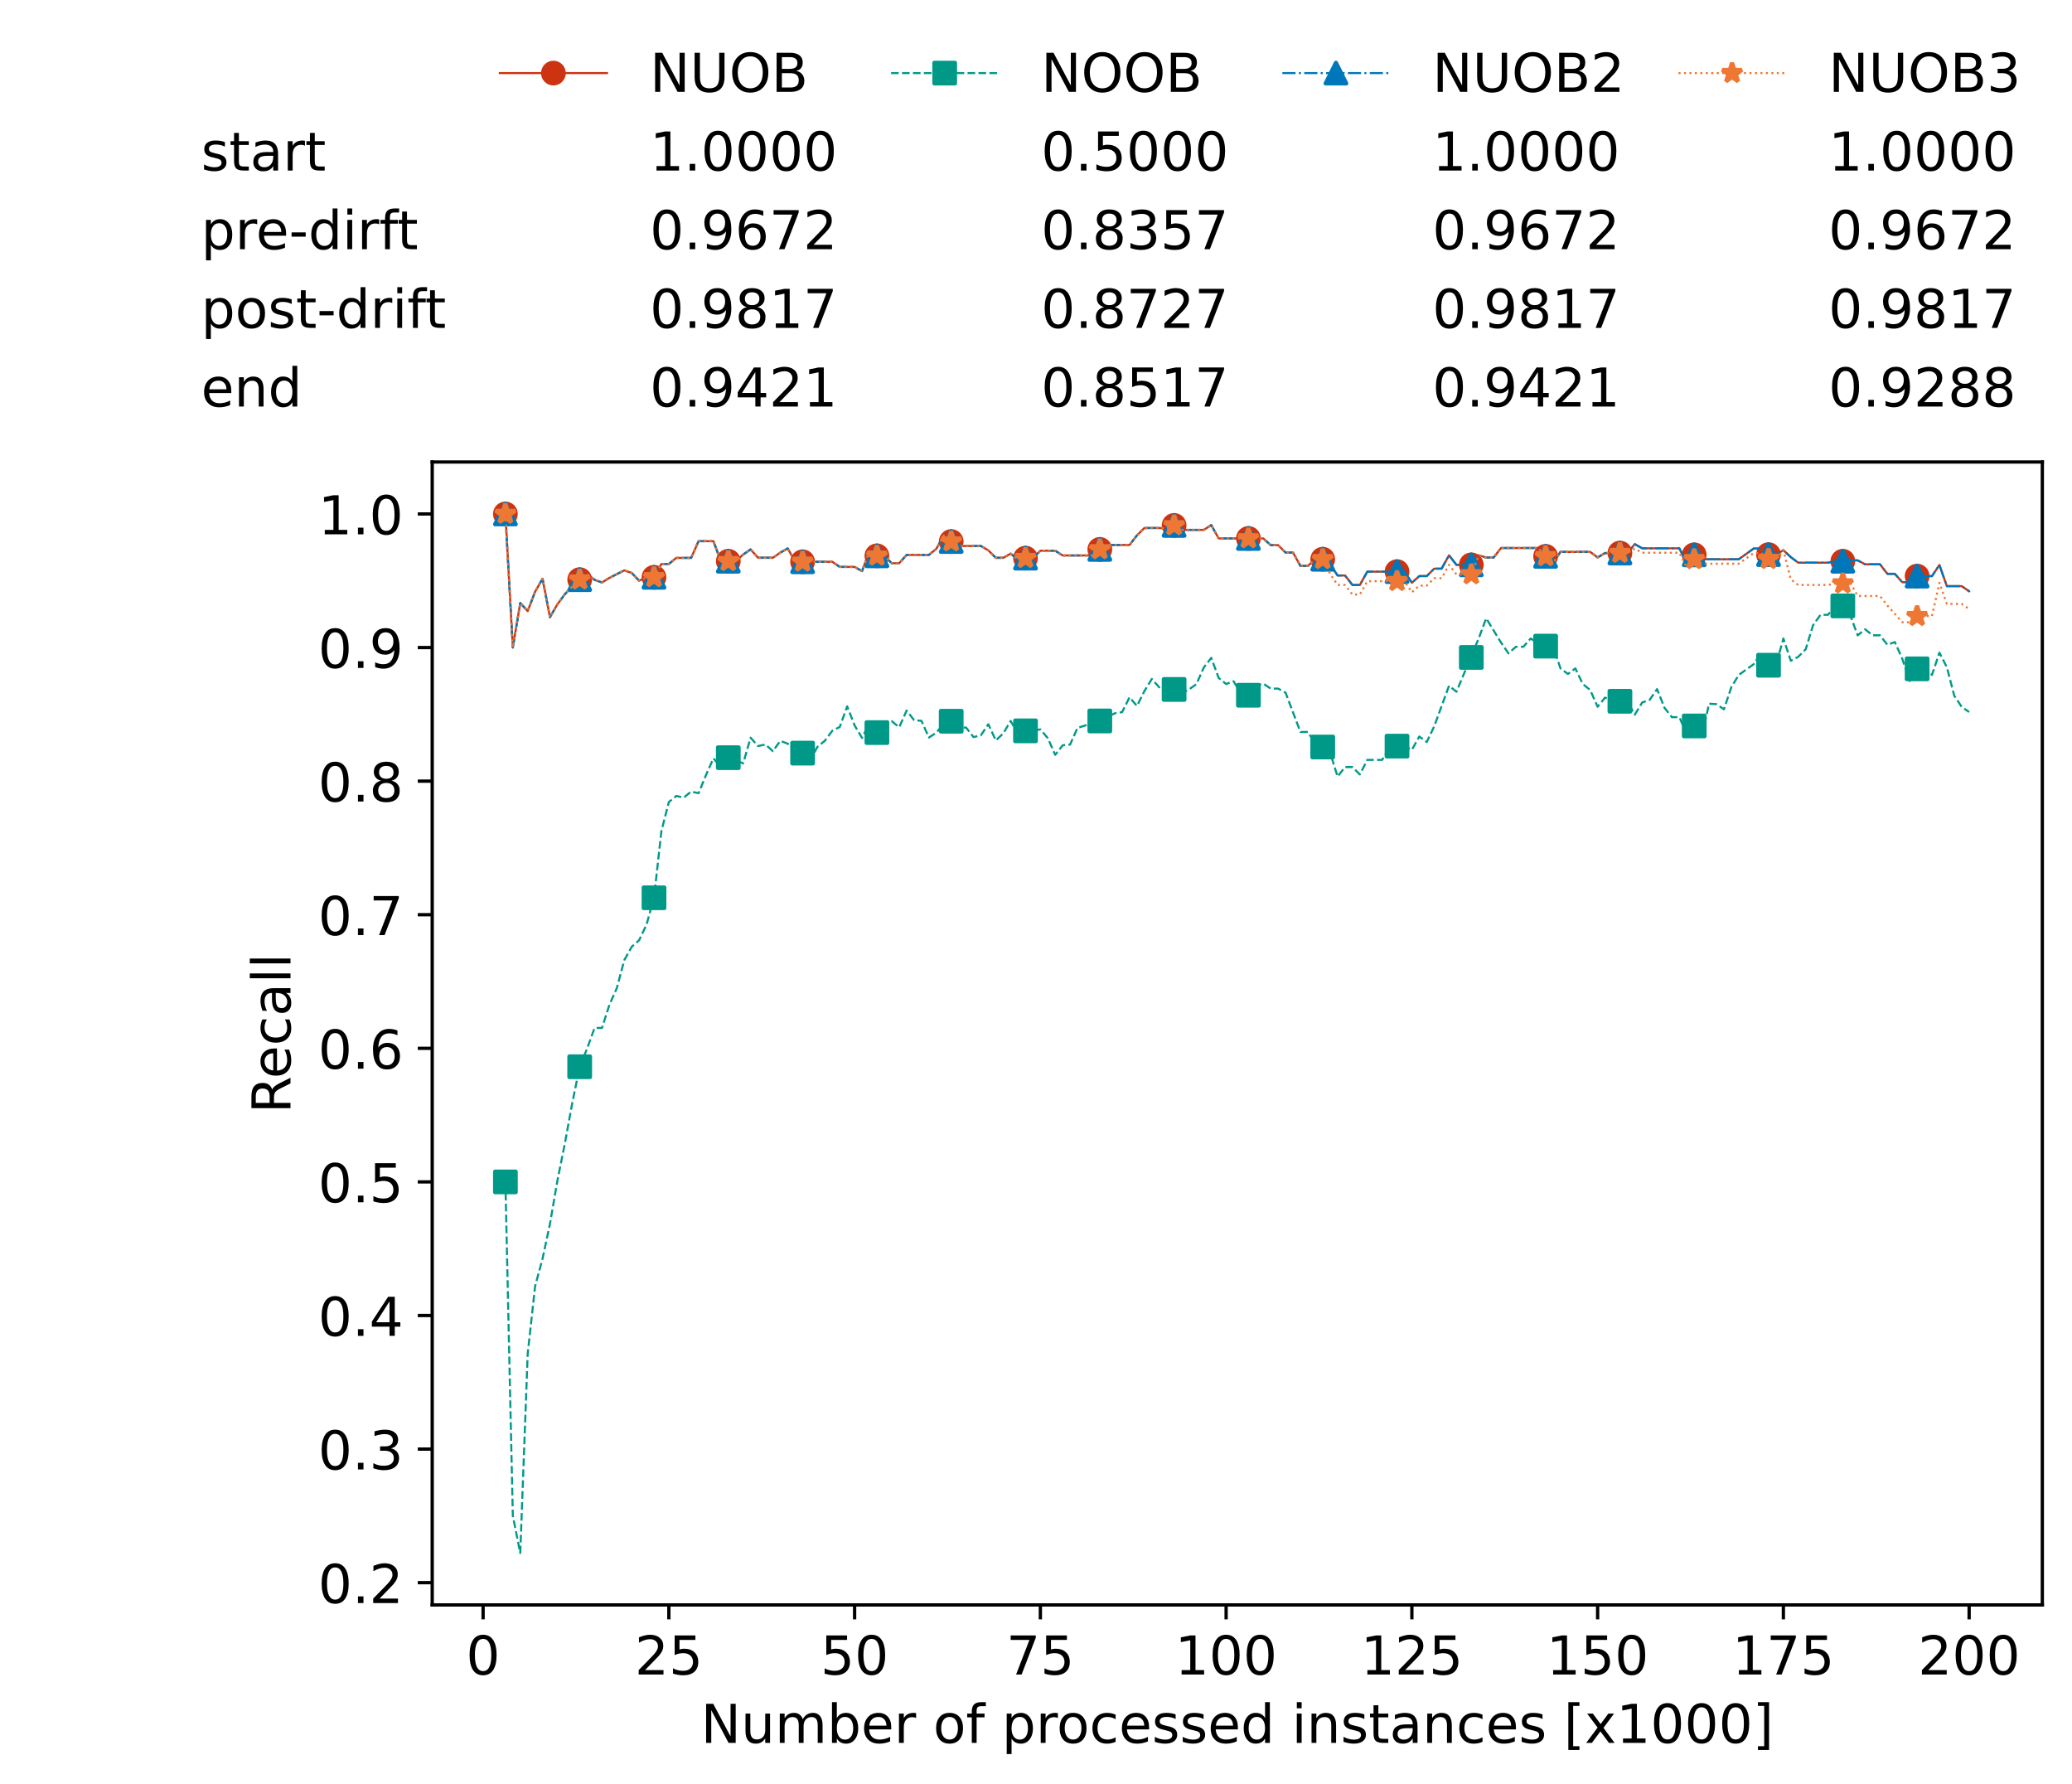 <?xml version="1.0" encoding="utf-8" standalone="no"?>
<!DOCTYPE svg PUBLIC "-//W3C//DTD SVG 1.1//EN"
  "http://www.w3.org/Graphics/SVG/1.1/DTD/svg11.dtd">
<!-- Created with matplotlib (https://matplotlib.org/) -->
<svg height="432.615pt" version="1.1" viewBox="0 0 502.65 432.615" width="502.65pt" xmlns="http://www.w3.org/2000/svg" xmlns:xlink="http://www.w3.org/1999/xlink">
 <defs>
  <style type="text/css">*{stroke-linecap:butt;stroke-linejoin:round;}</style>
 </defs>
 <g id="figure_1">
  <g id="patch_1">
   <path d="M 0 432.615 
L 502.65 432.615 
L 502.65 0 
L 0 0 
z
" style="fill:#ffffff;"/>
  </g>
  <g id="axes_1">
   <g id="patch_2">
    <path d="M 104.85 389.252 
L 495.45 389.252 
L 495.45 112.052 
L 104.85 112.052 
z
" style="fill:#ffffff;"/>
   </g>
   <g id="matplotlib.axis_1">
    <g id="xtick_1">
     <g id="line2d_1">
      <defs>
       <path d="M 0 0 
L 0 3.5 
" id="m09fe143f00" style="stroke:#000000;stroke-width:0.8;"/>
      </defs>
      <g>
       <use style="stroke:#000000;stroke-width:0.8;" x="117.197" xlink:href="#m09fe143f00" y="389.252"/>
      </g>
     </g>
     <g id="text_1">
      <!-- 0 -->
      <g transform="translate(113.061 406.13)scale(0.13 -0.13)">
       <defs>
        <path d="M 31.781 66.406 
Q 24.172 66.406 20.328 58.906 
Q 16.5 51.422 16.5 36.375 
Q 16.5 21.391 20.328 13.891 
Q 24.172 6.391 31.781 6.391 
Q 39.453 6.391 43.281 13.891 
Q 47.125 21.391 47.125 36.375 
Q 47.125 51.422 43.281 58.906 
Q 39.453 66.406 31.781 66.406 
z
M 31.781 74.219 
Q 44.047 74.219 50.516 64.516 
Q 56.984 54.828 56.984 36.375 
Q 56.984 17.969 50.516 8.266 
Q 44.047 -1.422 31.781 -1.422 
Q 19.531 -1.422 13.062 8.266 
Q 6.594 17.969 6.594 36.375 
Q 6.594 54.828 13.062 64.516 
Q 19.531 74.219 31.781 74.219 
z
" id="DejaVuSans-48"/>
       </defs>
       <use xlink:href="#DejaVuSans-48"/>
      </g>
     </g>
    </g>
    <g id="xtick_2">
     <g id="line2d_2">
      <g>
       <use style="stroke:#000000;stroke-width:0.8;" x="162.259" xlink:href="#m09fe143f00" y="389.252"/>
      </g>
     </g>
     <g id="text_2">
      <!-- 25 -->
      <g transform="translate(153.988 406.13)scale(0.13 -0.13)">
       <defs>
        <path d="M 19.188 8.297 
L 53.609 8.297 
L 53.609 0 
L 7.328 0 
L 7.328 8.297 
Q 12.938 14.109 22.625 23.891 
Q 32.328 33.688 34.812 36.531 
Q 39.547 41.844 41.422 45.531 
Q 43.312 49.219 43.312 52.781 
Q 43.312 58.594 39.234 62.25 
Q 35.156 65.922 28.609 65.922 
Q 23.969 65.922 18.812 64.312 
Q 13.672 62.703 7.812 59.422 
L 7.812 69.391 
Q 13.766 71.781 18.938 73 
Q 24.125 74.219 28.422 74.219 
Q 39.75 74.219 46.484 68.547 
Q 53.219 62.891 53.219 53.422 
Q 53.219 48.922 51.531 44.891 
Q 49.859 40.875 45.406 35.406 
Q 44.188 33.984 37.641 27.219 
Q 31.109 20.453 19.188 8.297 
z
" id="DejaVuSans-50"/>
        <path d="M 10.797 72.906 
L 49.516 72.906 
L 49.516 64.594 
L 19.828 64.594 
L 19.828 46.734 
Q 21.969 47.469 24.109 47.828 
Q 26.266 48.188 28.422 48.188 
Q 40.625 48.188 47.75 41.5 
Q 54.891 34.812 54.891 23.391 
Q 54.891 11.625 47.562 5.094 
Q 40.234 -1.422 26.906 -1.422 
Q 22.312 -1.422 17.547 -0.641 
Q 12.797 0.141 7.719 1.703 
L 7.719 11.625 
Q 12.109 9.234 16.797 8.062 
Q 21.484 6.891 26.703 6.891 
Q 35.156 6.891 40.078 11.328 
Q 45.016 15.766 45.016 23.391 
Q 45.016 31 40.078 35.438 
Q 35.156 39.891 26.703 39.891 
Q 22.75 39.891 18.812 39.016 
Q 14.891 38.141 10.797 36.281 
z
" id="DejaVuSans-53"/>
       </defs>
       <use xlink:href="#DejaVuSans-50"/>
       <use x="63.623" xlink:href="#DejaVuSans-53"/>
      </g>
     </g>
    </g>
    <g id="xtick_3">
     <g id="line2d_3">
      <g>
       <use style="stroke:#000000;stroke-width:0.8;" x="207.322" xlink:href="#m09fe143f00" y="389.252"/>
      </g>
     </g>
     <g id="text_3">
      <!-- 50 -->
      <g transform="translate(199.05 406.13)scale(0.13 -0.13)">
       <use xlink:href="#DejaVuSans-53"/>
       <use x="63.623" xlink:href="#DejaVuSans-48"/>
      </g>
     </g>
    </g>
    <g id="xtick_4">
     <g id="line2d_4">
      <g>
       <use style="stroke:#000000;stroke-width:0.8;" x="252.384" xlink:href="#m09fe143f00" y="389.252"/>
      </g>
     </g>
     <g id="text_4">
      <!-- 75 -->
      <g transform="translate(244.113 406.13)scale(0.13 -0.13)">
       <defs>
        <path d="M 8.203 72.906 
L 55.078 72.906 
L 55.078 68.703 
L 28.609 0 
L 18.312 0 
L 43.219 64.594 
L 8.203 64.594 
z
" id="DejaVuSans-55"/>
       </defs>
       <use xlink:href="#DejaVuSans-55"/>
       <use x="63.623" xlink:href="#DejaVuSans-53"/>
      </g>
     </g>
    </g>
    <g id="xtick_5">
     <g id="line2d_5">
      <g>
       <use style="stroke:#000000;stroke-width:0.8;" x="297.446" xlink:href="#m09fe143f00" y="389.252"/>
      </g>
     </g>
     <g id="text_5">
      <!-- 100 -->
      <g transform="translate(285.039 406.13)scale(0.13 -0.13)">
       <defs>
        <path d="M 12.406 8.297 
L 28.516 8.297 
L 28.516 63.922 
L 10.984 60.406 
L 10.984 69.391 
L 28.422 72.906 
L 38.281 72.906 
L 38.281 8.297 
L 54.391 8.297 
L 54.391 0 
L 12.406 0 
z
" id="DejaVuSans-49"/>
       </defs>
       <use xlink:href="#DejaVuSans-49"/>
       <use x="63.623" xlink:href="#DejaVuSans-48"/>
       <use x="127.246" xlink:href="#DejaVuSans-48"/>
      </g>
     </g>
    </g>
    <g id="xtick_6">
     <g id="line2d_6">
      <g>
       <use style="stroke:#000000;stroke-width:0.8;" x="342.509" xlink:href="#m09fe143f00" y="389.252"/>
      </g>
     </g>
     <g id="text_6">
      <!-- 125 -->
      <g transform="translate(330.102 406.13)scale(0.13 -0.13)">
       <use xlink:href="#DejaVuSans-49"/>
       <use x="63.623" xlink:href="#DejaVuSans-50"/>
       <use x="127.246" xlink:href="#DejaVuSans-53"/>
      </g>
     </g>
    </g>
    <g id="xtick_7">
     <g id="line2d_7">
      <g>
       <use style="stroke:#000000;stroke-width:0.8;" x="387.571" xlink:href="#m09fe143f00" y="389.252"/>
      </g>
     </g>
     <g id="text_7">
      <!-- 150 -->
      <g transform="translate(375.164 406.13)scale(0.13 -0.13)">
       <use xlink:href="#DejaVuSans-49"/>
       <use x="63.623" xlink:href="#DejaVuSans-53"/>
       <use x="127.246" xlink:href="#DejaVuSans-48"/>
      </g>
     </g>
    </g>
    <g id="xtick_8">
     <g id="line2d_8">
      <g>
       <use style="stroke:#000000;stroke-width:0.8;" x="432.633" xlink:href="#m09fe143f00" y="389.252"/>
      </g>
     </g>
     <g id="text_8">
      <!-- 175 -->
      <g transform="translate(420.226 406.13)scale(0.13 -0.13)">
       <use xlink:href="#DejaVuSans-49"/>
       <use x="63.623" xlink:href="#DejaVuSans-55"/>
       <use x="127.246" xlink:href="#DejaVuSans-53"/>
      </g>
     </g>
    </g>
    <g id="xtick_9">
     <g id="line2d_9">
      <g>
       <use style="stroke:#000000;stroke-width:0.8;" x="477.695" xlink:href="#m09fe143f00" y="389.252"/>
      </g>
     </g>
     <g id="text_9">
      <!-- 200 -->
      <g transform="translate(465.289 406.13)scale(0.13 -0.13)">
       <use xlink:href="#DejaVuSans-50"/>
       <use x="63.623" xlink:href="#DejaVuSans-48"/>
       <use x="127.246" xlink:href="#DejaVuSans-48"/>
      </g>
     </g>
    </g>
    <g id="text_10">
     <!-- Number of processed instances [x1000] -->
     <g transform="translate(170.025 422.711)scale(0.13 -0.13)">
      <defs>
       <path d="M 9.812 72.906 
L 23.094 72.906 
L 55.422 11.922 
L 55.422 72.906 
L 64.984 72.906 
L 64.984 0 
L 51.703 0 
L 19.391 60.984 
L 19.391 0 
L 9.812 0 
z
" id="DejaVuSans-78"/>
       <path d="M 8.5 21.578 
L 8.5 54.688 
L 17.484 54.688 
L 17.484 21.922 
Q 17.484 14.156 20.5 10.266 
Q 23.531 6.391 29.594 6.391 
Q 36.859 6.391 41.078 11.031 
Q 45.312 15.672 45.312 23.688 
L 45.312 54.688 
L 54.297 54.688 
L 54.297 0 
L 45.312 0 
L 45.312 8.406 
Q 42.047 3.422 37.719 1 
Q 33.406 -1.422 27.688 -1.422 
Q 18.266 -1.422 13.375 4.438 
Q 8.5 10.297 8.5 21.578 
z
M 31.109 56 
z
" id="DejaVuSans-117"/>
       <path d="M 52 44.188 
Q 55.375 50.25 60.062 53.125 
Q 64.75 56 71.094 56 
Q 79.641 56 84.281 50.016 
Q 88.922 44.047 88.922 33.016 
L 88.922 0 
L 79.891 0 
L 79.891 32.719 
Q 79.891 40.578 77.094 44.375 
Q 74.312 48.188 68.609 48.188 
Q 61.625 48.188 57.562 43.547 
Q 53.516 38.922 53.516 30.906 
L 53.516 0 
L 44.484 0 
L 44.484 32.719 
Q 44.484 40.625 41.703 44.406 
Q 38.922 48.188 33.109 48.188 
Q 26.219 48.188 22.156 43.531 
Q 18.109 38.875 18.109 30.906 
L 18.109 0 
L 9.078 0 
L 9.078 54.688 
L 18.109 54.688 
L 18.109 46.188 
Q 21.188 51.219 25.484 53.609 
Q 29.781 56 35.688 56 
Q 41.656 56 45.828 52.969 
Q 50 49.953 52 44.188 
z
" id="DejaVuSans-109"/>
       <path d="M 48.688 27.297 
Q 48.688 37.203 44.609 42.844 
Q 40.531 48.484 33.406 48.484 
Q 26.266 48.484 22.188 42.844 
Q 18.109 37.203 18.109 27.297 
Q 18.109 17.391 22.188 11.75 
Q 26.266 6.109 33.406 6.109 
Q 40.531 6.109 44.609 11.75 
Q 48.688 17.391 48.688 27.297 
z
M 18.109 46.391 
Q 20.953 51.266 25.266 53.625 
Q 29.594 56 35.594 56 
Q 45.562 56 51.781 48.094 
Q 58.016 40.188 58.016 27.297 
Q 58.016 14.406 51.781 6.484 
Q 45.562 -1.422 35.594 -1.422 
Q 29.594 -1.422 25.266 0.953 
Q 20.953 3.328 18.109 8.203 
L 18.109 0 
L 9.078 0 
L 9.078 75.984 
L 18.109 75.984 
z
" id="DejaVuSans-98"/>
       <path d="M 56.203 29.594 
L 56.203 25.203 
L 14.891 25.203 
Q 15.484 15.922 20.484 11.062 
Q 25.484 6.203 34.422 6.203 
Q 39.594 6.203 44.453 7.469 
Q 49.312 8.734 54.109 11.281 
L 54.109 2.781 
Q 49.266 0.734 44.188 -0.344 
Q 39.109 -1.422 33.891 -1.422 
Q 20.797 -1.422 13.156 6.188 
Q 5.516 13.812 5.516 26.812 
Q 5.516 40.234 12.766 48.109 
Q 20.016 56 32.328 56 
Q 43.359 56 49.781 48.891 
Q 56.203 41.797 56.203 29.594 
z
M 47.219 32.234 
Q 47.125 39.594 43.094 43.984 
Q 39.062 48.391 32.422 48.391 
Q 24.906 48.391 20.391 44.141 
Q 15.875 39.891 15.188 32.172 
z
" id="DejaVuSans-101"/>
       <path d="M 41.109 46.297 
Q 39.594 47.172 37.812 47.578 
Q 36.031 48 33.891 48 
Q 26.266 48 22.188 43.047 
Q 18.109 38.094 18.109 28.812 
L 18.109 0 
L 9.078 0 
L 9.078 54.688 
L 18.109 54.688 
L 18.109 46.188 
Q 20.953 51.172 25.484 53.578 
Q 30.031 56 36.531 56 
Q 37.453 56 38.578 55.875 
Q 39.703 55.766 41.062 55.516 
z
" id="DejaVuSans-114"/>
       <path id="DejaVuSans-32"/>
       <path d="M 30.609 48.391 
Q 23.391 48.391 19.188 42.75 
Q 14.984 37.109 14.984 27.297 
Q 14.984 17.484 19.156 11.844 
Q 23.344 6.203 30.609 6.203 
Q 37.797 6.203 41.984 11.859 
Q 46.188 17.531 46.188 27.297 
Q 46.188 37.016 41.984 42.703 
Q 37.797 48.391 30.609 48.391 
z
M 30.609 56 
Q 42.328 56 49.016 48.375 
Q 55.719 40.766 55.719 27.297 
Q 55.719 13.875 49.016 6.219 
Q 42.328 -1.422 30.609 -1.422 
Q 18.844 -1.422 12.172 6.219 
Q 5.516 13.875 5.516 27.297 
Q 5.516 40.766 12.172 48.375 
Q 18.844 56 30.609 56 
z
" id="DejaVuSans-111"/>
       <path d="M 37.109 75.984 
L 37.109 68.5 
L 28.516 68.5 
Q 23.688 68.5 21.797 66.547 
Q 19.922 64.594 19.922 59.516 
L 19.922 54.688 
L 34.719 54.688 
L 34.719 47.703 
L 19.922 47.703 
L 19.922 0 
L 10.891 0 
L 10.891 47.703 
L 2.297 47.703 
L 2.297 54.688 
L 10.891 54.688 
L 10.891 58.5 
Q 10.891 67.625 15.141 71.797 
Q 19.391 75.984 28.609 75.984 
z
" id="DejaVuSans-102"/>
       <path d="M 18.109 8.203 
L 18.109 -20.797 
L 9.078 -20.797 
L 9.078 54.688 
L 18.109 54.688 
L 18.109 46.391 
Q 20.953 51.266 25.266 53.625 
Q 29.594 56 35.594 56 
Q 45.562 56 51.781 48.094 
Q 58.016 40.188 58.016 27.297 
Q 58.016 14.406 51.781 6.484 
Q 45.562 -1.422 35.594 -1.422 
Q 29.594 -1.422 25.266 0.953 
Q 20.953 3.328 18.109 8.203 
z
M 48.688 27.297 
Q 48.688 37.203 44.609 42.844 
Q 40.531 48.484 33.406 48.484 
Q 26.266 48.484 22.188 42.844 
Q 18.109 37.203 18.109 27.297 
Q 18.109 17.391 22.188 11.75 
Q 26.266 6.109 33.406 6.109 
Q 40.531 6.109 44.609 11.75 
Q 48.688 17.391 48.688 27.297 
z
" id="DejaVuSans-112"/>
       <path d="M 48.781 52.594 
L 48.781 44.188 
Q 44.969 46.297 41.141 47.344 
Q 37.312 48.391 33.406 48.391 
Q 24.656 48.391 19.812 42.844 
Q 14.984 37.312 14.984 27.297 
Q 14.984 17.281 19.812 11.734 
Q 24.656 6.203 33.406 6.203 
Q 37.312 6.203 41.141 7.25 
Q 44.969 8.297 48.781 10.406 
L 48.781 2.094 
Q 45.016 0.344 40.984 -0.531 
Q 36.969 -1.422 32.422 -1.422 
Q 20.062 -1.422 12.781 6.344 
Q 5.516 14.109 5.516 27.297 
Q 5.516 40.672 12.859 48.328 
Q 20.219 56 33.016 56 
Q 37.156 56 41.109 55.141 
Q 45.062 54.297 48.781 52.594 
z
" id="DejaVuSans-99"/>
       <path d="M 44.281 53.078 
L 44.281 44.578 
Q 40.484 46.531 36.375 47.5 
Q 32.281 48.484 27.875 48.484 
Q 21.188 48.484 17.844 46.438 
Q 14.5 44.391 14.5 40.281 
Q 14.5 37.156 16.891 35.375 
Q 19.281 33.594 26.516 31.984 
L 29.594 31.297 
Q 39.156 29.25 43.188 25.516 
Q 47.219 21.781 47.219 15.094 
Q 47.219 7.469 41.188 3.016 
Q 35.156 -1.422 24.609 -1.422 
Q 20.219 -1.422 15.453 -0.562 
Q 10.688 0.297 5.422 2 
L 5.422 11.281 
Q 10.406 8.688 15.234 7.391 
Q 20.062 6.109 24.812 6.109 
Q 31.156 6.109 34.562 8.281 
Q 37.984 10.453 37.984 14.406 
Q 37.984 18.062 35.516 20.016 
Q 33.062 21.969 24.703 23.781 
L 21.578 24.516 
Q 13.234 26.266 9.516 29.906 
Q 5.812 33.547 5.812 39.891 
Q 5.812 47.609 11.281 51.797 
Q 16.75 56 26.812 56 
Q 31.781 56 36.172 55.266 
Q 40.578 54.547 44.281 53.078 
z
" id="DejaVuSans-115"/>
       <path d="M 45.406 46.391 
L 45.406 75.984 
L 54.391 75.984 
L 54.391 0 
L 45.406 0 
L 45.406 8.203 
Q 42.578 3.328 38.25 0.953 
Q 33.938 -1.422 27.875 -1.422 
Q 17.969 -1.422 11.734 6.484 
Q 5.516 14.406 5.516 27.297 
Q 5.516 40.188 11.734 48.094 
Q 17.969 56 27.875 56 
Q 33.938 56 38.25 53.625 
Q 42.578 51.266 45.406 46.391 
z
M 14.797 27.297 
Q 14.797 17.391 18.875 11.75 
Q 22.953 6.109 30.078 6.109 
Q 37.203 6.109 41.297 11.75 
Q 45.406 17.391 45.406 27.297 
Q 45.406 37.203 41.297 42.844 
Q 37.203 48.484 30.078 48.484 
Q 22.953 48.484 18.875 42.844 
Q 14.797 37.203 14.797 27.297 
z
" id="DejaVuSans-100"/>
       <path d="M 9.422 54.688 
L 18.406 54.688 
L 18.406 0 
L 9.422 0 
z
M 9.422 75.984 
L 18.406 75.984 
L 18.406 64.594 
L 9.422 64.594 
z
" id="DejaVuSans-105"/>
       <path d="M 54.891 33.016 
L 54.891 0 
L 45.906 0 
L 45.906 32.719 
Q 45.906 40.484 42.875 44.328 
Q 39.844 48.188 33.797 48.188 
Q 26.516 48.188 22.312 43.547 
Q 18.109 38.922 18.109 30.906 
L 18.109 0 
L 9.078 0 
L 9.078 54.688 
L 18.109 54.688 
L 18.109 46.188 
Q 21.344 51.125 25.703 53.562 
Q 30.078 56 35.797 56 
Q 45.219 56 50.047 50.172 
Q 54.891 44.344 54.891 33.016 
z
" id="DejaVuSans-110"/>
       <path d="M 18.312 70.219 
L 18.312 54.688 
L 36.812 54.688 
L 36.812 47.703 
L 18.312 47.703 
L 18.312 18.016 
Q 18.312 11.328 20.141 9.422 
Q 21.969 7.516 27.594 7.516 
L 36.812 7.516 
L 36.812 0 
L 27.594 0 
Q 17.188 0 13.234 3.875 
Q 9.281 7.766 9.281 18.016 
L 9.281 47.703 
L 2.688 47.703 
L 2.688 54.688 
L 9.281 54.688 
L 9.281 70.219 
z
" id="DejaVuSans-116"/>
       <path d="M 34.281 27.484 
Q 23.391 27.484 19.188 25 
Q 14.984 22.516 14.984 16.5 
Q 14.984 11.719 18.141 8.906 
Q 21.297 6.109 26.703 6.109 
Q 34.188 6.109 38.703 11.406 
Q 43.219 16.703 43.219 25.484 
L 43.219 27.484 
z
M 52.203 31.203 
L 52.203 0 
L 43.219 0 
L 43.219 8.297 
Q 40.141 3.328 35.547 0.953 
Q 30.953 -1.422 24.312 -1.422 
Q 15.922 -1.422 10.953 3.297 
Q 6 8.016 6 15.922 
Q 6 25.141 12.172 29.828 
Q 18.359 34.516 30.609 34.516 
L 43.219 34.516 
L 43.219 35.406 
Q 43.219 41.609 39.141 45 
Q 35.062 48.391 27.688 48.391 
Q 23 48.391 18.547 47.266 
Q 14.109 46.141 10.016 43.891 
L 10.016 52.203 
Q 14.938 54.109 19.578 55.047 
Q 24.219 56 28.609 56 
Q 40.484 56 46.344 49.844 
Q 52.203 43.703 52.203 31.203 
z
" id="DejaVuSans-97"/>
       <path d="M 8.594 75.984 
L 29.297 75.984 
L 29.297 69 
L 17.578 69 
L 17.578 -6.203 
L 29.297 -6.203 
L 29.297 -13.188 
L 8.594 -13.188 
z
" id="DejaVuSans-91"/>
       <path d="M 54.891 54.688 
L 35.109 28.078 
L 55.906 0 
L 45.312 0 
L 29.391 21.484 
L 13.484 0 
L 2.875 0 
L 24.125 28.609 
L 4.688 54.688 
L 15.281 54.688 
L 29.781 35.203 
L 44.281 54.688 
z
" id="DejaVuSans-120"/>
       <path d="M 30.422 75.984 
L 30.422 -13.188 
L 9.719 -13.188 
L 9.719 -6.203 
L 21.391 -6.203 
L 21.391 69 
L 9.719 69 
L 9.719 75.984 
z
" id="DejaVuSans-93"/>
      </defs>
      <use xlink:href="#DejaVuSans-78"/>
      <use x="74.805" xlink:href="#DejaVuSans-117"/>
      <use x="138.184" xlink:href="#DejaVuSans-109"/>
      <use x="235.596" xlink:href="#DejaVuSans-98"/>
      <use x="299.072" xlink:href="#DejaVuSans-101"/>
      <use x="360.596" xlink:href="#DejaVuSans-114"/>
      <use x="401.709" xlink:href="#DejaVuSans-32"/>
      <use x="433.496" xlink:href="#DejaVuSans-111"/>
      <use x="494.678" xlink:href="#DejaVuSans-102"/>
      <use x="529.883" xlink:href="#DejaVuSans-32"/>
      <use x="561.67" xlink:href="#DejaVuSans-112"/>
      <use x="625.146" xlink:href="#DejaVuSans-114"/>
      <use x="664.01" xlink:href="#DejaVuSans-111"/>
      <use x="725.191" xlink:href="#DejaVuSans-99"/>
      <use x="780.172" xlink:href="#DejaVuSans-101"/>
      <use x="841.695" xlink:href="#DejaVuSans-115"/>
      <use x="893.795" xlink:href="#DejaVuSans-115"/>
      <use x="945.895" xlink:href="#DejaVuSans-101"/>
      <use x="1007.418" xlink:href="#DejaVuSans-100"/>
      <use x="1070.895" xlink:href="#DejaVuSans-32"/>
      <use x="1102.682" xlink:href="#DejaVuSans-105"/>
      <use x="1130.465" xlink:href="#DejaVuSans-110"/>
      <use x="1193.844" xlink:href="#DejaVuSans-115"/>
      <use x="1245.943" xlink:href="#DejaVuSans-116"/>
      <use x="1285.152" xlink:href="#DejaVuSans-97"/>
      <use x="1346.432" xlink:href="#DejaVuSans-110"/>
      <use x="1409.811" xlink:href="#DejaVuSans-99"/>
      <use x="1464.791" xlink:href="#DejaVuSans-101"/>
      <use x="1526.314" xlink:href="#DejaVuSans-115"/>
      <use x="1578.414" xlink:href="#DejaVuSans-32"/>
      <use x="1610.201" xlink:href="#DejaVuSans-91"/>
      <use x="1649.215" xlink:href="#DejaVuSans-120"/>
      <use x="1708.395" xlink:href="#DejaVuSans-49"/>
      <use x="1772.018" xlink:href="#DejaVuSans-48"/>
      <use x="1835.641" xlink:href="#DejaVuSans-48"/>
      <use x="1899.264" xlink:href="#DejaVuSans-48"/>
      <use x="1962.887" xlink:href="#DejaVuSans-93"/>
     </g>
    </g>
   </g>
   <g id="matplotlib.axis_2">
    <g id="ytick_1">
     <g id="line2d_10">
      <defs>
       <path d="M 0 0 
L -3.5 0 
" id="mc01f1a18a9" style="stroke:#000000;stroke-width:0.8;"/>
      </defs>
      <g>
       <use style="stroke:#000000;stroke-width:0.8;" x="104.85" xlink:href="#mc01f1a18a9" y="383.852"/>
      </g>
     </g>
     <g id="text_11">
      <!-- 0.2 -->
      <g transform="translate(77.176 388.791)scale(0.13 -0.13)">
       <defs>
        <path d="M 10.688 12.406 
L 21 12.406 
L 21 0 
L 10.688 0 
z
" id="DejaVuSans-46"/>
       </defs>
       <use xlink:href="#DejaVuSans-48"/>
       <use x="63.623" xlink:href="#DejaVuSans-46"/>
       <use x="95.41" xlink:href="#DejaVuSans-50"/>
      </g>
     </g>
    </g>
    <g id="ytick_2">
     <g id="line2d_11">
      <g>
       <use style="stroke:#000000;stroke-width:0.8;" x="104.85" xlink:href="#mc01f1a18a9" y="351.452"/>
      </g>
     </g>
     <g id="text_12">
      <!-- 0.3 -->
      <g transform="translate(77.176 356.391)scale(0.13 -0.13)">
       <defs>
        <path d="M 40.578 39.312 
Q 47.656 37.797 51.625 33 
Q 55.609 28.219 55.609 21.188 
Q 55.609 10.406 48.188 4.484 
Q 40.766 -1.422 27.094 -1.422 
Q 22.516 -1.422 17.656 -0.516 
Q 12.797 0.391 7.625 2.203 
L 7.625 11.719 
Q 11.719 9.328 16.594 8.109 
Q 21.484 6.891 26.812 6.891 
Q 36.078 6.891 40.938 10.547 
Q 45.797 14.203 45.797 21.188 
Q 45.797 27.641 41.281 31.266 
Q 36.766 34.906 28.719 34.906 
L 20.219 34.906 
L 20.219 43.016 
L 29.109 43.016 
Q 36.375 43.016 40.234 45.922 
Q 44.094 48.828 44.094 54.297 
Q 44.094 59.906 40.109 62.906 
Q 36.141 65.922 28.719 65.922 
Q 24.656 65.922 20.016 65.031 
Q 15.375 64.156 9.812 62.312 
L 9.812 71.094 
Q 15.438 72.656 20.344 73.438 
Q 25.25 74.219 29.594 74.219 
Q 40.828 74.219 47.359 69.109 
Q 53.906 64.016 53.906 55.328 
Q 53.906 49.266 50.438 45.094 
Q 46.969 40.922 40.578 39.312 
z
" id="DejaVuSans-51"/>
       </defs>
       <use xlink:href="#DejaVuSans-48"/>
       <use x="63.623" xlink:href="#DejaVuSans-46"/>
       <use x="95.41" xlink:href="#DejaVuSans-51"/>
      </g>
     </g>
    </g>
    <g id="ytick_3">
     <g id="line2d_12">
      <g>
       <use style="stroke:#000000;stroke-width:0.8;" x="104.85" xlink:href="#mc01f1a18a9" y="319.052"/>
      </g>
     </g>
     <g id="text_13">
      <!-- 0.4 -->
      <g transform="translate(77.176 323.991)scale(0.13 -0.13)">
       <defs>
        <path d="M 37.797 64.312 
L 12.891 25.391 
L 37.797 25.391 
z
M 35.203 72.906 
L 47.609 72.906 
L 47.609 25.391 
L 58.016 25.391 
L 58.016 17.188 
L 47.609 17.188 
L 47.609 0 
L 37.797 0 
L 37.797 17.188 
L 4.891 17.188 
L 4.891 26.703 
z
" id="DejaVuSans-52"/>
       </defs>
       <use xlink:href="#DejaVuSans-48"/>
       <use x="63.623" xlink:href="#DejaVuSans-46"/>
       <use x="95.41" xlink:href="#DejaVuSans-52"/>
      </g>
     </g>
    </g>
    <g id="ytick_4">
     <g id="line2d_13">
      <g>
       <use style="stroke:#000000;stroke-width:0.8;" x="104.85" xlink:href="#mc01f1a18a9" y="286.652"/>
      </g>
     </g>
     <g id="text_14">
      <!-- 0.5 -->
      <g transform="translate(77.176 291.591)scale(0.13 -0.13)">
       <use xlink:href="#DejaVuSans-48"/>
       <use x="63.623" xlink:href="#DejaVuSans-46"/>
       <use x="95.41" xlink:href="#DejaVuSans-53"/>
      </g>
     </g>
    </g>
    <g id="ytick_5">
     <g id="line2d_14">
      <g>
       <use style="stroke:#000000;stroke-width:0.8;" x="104.85" xlink:href="#mc01f1a18a9" y="254.252"/>
      </g>
     </g>
     <g id="text_15">
      <!-- 0.6 -->
      <g transform="translate(77.176 259.191)scale(0.13 -0.13)">
       <defs>
        <path d="M 33.016 40.375 
Q 26.375 40.375 22.484 35.828 
Q 18.609 31.297 18.609 23.391 
Q 18.609 15.531 22.484 10.953 
Q 26.375 6.391 33.016 6.391 
Q 39.656 6.391 43.531 10.953 
Q 47.406 15.531 47.406 23.391 
Q 47.406 31.297 43.531 35.828 
Q 39.656 40.375 33.016 40.375 
z
M 52.594 71.297 
L 52.594 62.312 
Q 48.875 64.062 45.094 64.984 
Q 41.312 65.922 37.594 65.922 
Q 27.828 65.922 22.672 59.328 
Q 17.531 52.734 16.797 39.406 
Q 19.672 43.656 24.016 45.922 
Q 28.375 48.188 33.594 48.188 
Q 44.578 48.188 50.953 41.516 
Q 57.328 34.859 57.328 23.391 
Q 57.328 12.156 50.688 5.359 
Q 44.047 -1.422 33.016 -1.422 
Q 20.359 -1.422 13.672 8.266 
Q 6.984 17.969 6.984 36.375 
Q 6.984 53.656 15.188 63.938 
Q 23.391 74.219 37.203 74.219 
Q 40.922 74.219 44.703 73.484 
Q 48.484 72.75 52.594 71.297 
z
" id="DejaVuSans-54"/>
       </defs>
       <use xlink:href="#DejaVuSans-48"/>
       <use x="63.623" xlink:href="#DejaVuSans-46"/>
       <use x="95.41" xlink:href="#DejaVuSans-54"/>
      </g>
     </g>
    </g>
    <g id="ytick_6">
     <g id="line2d_15">
      <g>
       <use style="stroke:#000000;stroke-width:0.8;" x="104.85" xlink:href="#mc01f1a18a9" y="221.852"/>
      </g>
     </g>
     <g id="text_16">
      <!-- 0.7 -->
      <g transform="translate(77.176 226.791)scale(0.13 -0.13)">
       <use xlink:href="#DejaVuSans-48"/>
       <use x="63.623" xlink:href="#DejaVuSans-46"/>
       <use x="95.41" xlink:href="#DejaVuSans-55"/>
      </g>
     </g>
    </g>
    <g id="ytick_7">
     <g id="line2d_16">
      <g>
       <use style="stroke:#000000;stroke-width:0.8;" x="104.85" xlink:href="#mc01f1a18a9" y="189.452"/>
      </g>
     </g>
     <g id="text_17">
      <!-- 0.8 -->
      <g transform="translate(77.176 194.391)scale(0.13 -0.13)">
       <defs>
        <path d="M 31.781 34.625 
Q 24.75 34.625 20.719 30.859 
Q 16.703 27.094 16.703 20.516 
Q 16.703 13.922 20.719 10.156 
Q 24.75 6.391 31.781 6.391 
Q 38.812 6.391 42.859 10.172 
Q 46.922 13.969 46.922 20.516 
Q 46.922 27.094 42.891 30.859 
Q 38.875 34.625 31.781 34.625 
z
M 21.922 38.812 
Q 15.578 40.375 12.031 44.719 
Q 8.5 49.078 8.5 55.328 
Q 8.5 64.062 14.719 69.141 
Q 20.953 74.219 31.781 74.219 
Q 42.672 74.219 48.875 69.141 
Q 55.078 64.062 55.078 55.328 
Q 55.078 49.078 51.531 44.719 
Q 48 40.375 41.703 38.812 
Q 48.828 37.156 52.797 32.312 
Q 56.781 27.484 56.781 20.516 
Q 56.781 9.906 50.312 4.234 
Q 43.844 -1.422 31.781 -1.422 
Q 19.734 -1.422 13.25 4.234 
Q 6.781 9.906 6.781 20.516 
Q 6.781 27.484 10.781 32.312 
Q 14.797 37.156 21.922 38.812 
z
M 18.312 54.391 
Q 18.312 48.734 21.844 45.562 
Q 25.391 42.391 31.781 42.391 
Q 38.141 42.391 41.719 45.562 
Q 45.312 48.734 45.312 54.391 
Q 45.312 60.062 41.719 63.234 
Q 38.141 66.406 31.781 66.406 
Q 25.391 66.406 21.844 63.234 
Q 18.312 60.062 18.312 54.391 
z
" id="DejaVuSans-56"/>
       </defs>
       <use xlink:href="#DejaVuSans-48"/>
       <use x="63.623" xlink:href="#DejaVuSans-46"/>
       <use x="95.41" xlink:href="#DejaVuSans-56"/>
      </g>
     </g>
    </g>
    <g id="ytick_8">
     <g id="line2d_17">
      <g>
       <use style="stroke:#000000;stroke-width:0.8;" x="104.85" xlink:href="#mc01f1a18a9" y="157.052"/>
      </g>
     </g>
     <g id="text_18">
      <!-- 0.9 -->
      <g transform="translate(77.176 161.991)scale(0.13 -0.13)">
       <defs>
        <path d="M 10.984 1.516 
L 10.984 10.5 
Q 14.703 8.734 18.5 7.812 
Q 22.312 6.891 25.984 6.891 
Q 35.75 6.891 40.891 13.453 
Q 46.047 20.016 46.781 33.406 
Q 43.953 29.203 39.594 26.953 
Q 35.25 24.703 29.984 24.703 
Q 19.047 24.703 12.672 31.312 
Q 6.297 37.938 6.297 49.422 
Q 6.297 60.641 12.938 67.422 
Q 19.578 74.219 30.609 74.219 
Q 43.266 74.219 49.922 64.516 
Q 56.594 54.828 56.594 36.375 
Q 56.594 19.141 48.406 8.859 
Q 40.234 -1.422 26.422 -1.422 
Q 22.703 -1.422 18.891 -0.688 
Q 15.094 0.047 10.984 1.516 
z
M 30.609 32.422 
Q 37.25 32.422 41.125 36.953 
Q 45.016 41.5 45.016 49.422 
Q 45.016 57.281 41.125 61.844 
Q 37.25 66.406 30.609 66.406 
Q 23.969 66.406 20.094 61.844 
Q 16.219 57.281 16.219 49.422 
Q 16.219 41.5 20.094 36.953 
Q 23.969 32.422 30.609 32.422 
z
" id="DejaVuSans-57"/>
       </defs>
       <use xlink:href="#DejaVuSans-48"/>
       <use x="63.623" xlink:href="#DejaVuSans-46"/>
       <use x="95.41" xlink:href="#DejaVuSans-57"/>
      </g>
     </g>
    </g>
    <g id="ytick_9">
     <g id="line2d_18">
      <g>
       <use style="stroke:#000000;stroke-width:0.8;" x="104.85" xlink:href="#mc01f1a18a9" y="124.652"/>
      </g>
     </g>
     <g id="text_19">
      <!-- 1.0 -->
      <g transform="translate(77.176 129.591)scale(0.13 -0.13)">
       <use xlink:href="#DejaVuSans-49"/>
       <use x="63.623" xlink:href="#DejaVuSans-46"/>
       <use x="95.41" xlink:href="#DejaVuSans-48"/>
      </g>
     </g>
    </g>
    <g id="text_20">
     <!-- Recall -->
     <g transform="translate(70.472 270.044)rotate(-90)scale(0.13 -0.13)">
      <defs>
       <path d="M 44.391 34.188 
Q 47.562 33.109 50.562 29.594 
Q 53.562 26.078 56.594 19.922 
L 66.609 0 
L 56 0 
L 46.688 18.703 
Q 43.062 26.031 39.672 28.422 
Q 36.281 30.812 30.422 30.812 
L 19.672 30.812 
L 19.672 0 
L 9.812 0 
L 9.812 72.906 
L 32.078 72.906 
Q 44.578 72.906 50.734 67.672 
Q 56.891 62.453 56.891 51.906 
Q 56.891 45.016 53.688 40.469 
Q 50.484 35.938 44.391 34.188 
z
M 19.672 64.797 
L 19.672 38.922 
L 32.078 38.922 
Q 39.203 38.922 42.844 42.219 
Q 46.484 45.516 46.484 51.906 
Q 46.484 58.297 42.844 61.547 
Q 39.203 64.797 32.078 64.797 
z
" id="DejaVuSans-82"/>
       <path d="M 9.422 75.984 
L 18.406 75.984 
L 18.406 0 
L 9.422 0 
z
" id="DejaVuSans-108"/>
      </defs>
      <use xlink:href="#DejaVuSans-82"/>
      <use x="64.982" xlink:href="#DejaVuSans-101"/>
      <use x="126.506" xlink:href="#DejaVuSans-99"/>
      <use x="181.486" xlink:href="#DejaVuSans-97"/>
      <use x="242.766" xlink:href="#DejaVuSans-108"/>
      <use x="270.549" xlink:href="#DejaVuSans-108"/>
     </g>
    </g>
   </g>
   <g id="line2d_19"/>
   <g id="line2d_20"/>
   <g id="line2d_21"/>
   <g id="line2d_22"/>
   <g id="line2d_23"/>
   <g id="line2d_24">
    <path clip-path="url(#paa61009d87)" d="M 122.605 124.652 
L 124.407 157.052 
L 126.21 146.252 
L 128.012 148.215 
L 129.815 143.503 
L 131.617 140.361 
L 133.419 149.688 
L 135.222 146.559 
L 137.024 144.125 
L 138.827 142.177 
L 140.629 140.584 
L 142.432 139.256 
L 144.234 140.625 
L 146.037 141.264 
L 147.839 140.157 
L 151.444 138.333 
L 153.247 138.957 
L 155.049 140.828 
L 156.852 140.019 
L 158.654 140.019 
L 160.457 136.779 
L 162.259 136.779 
L 164.062 135.306 
L 167.667 135.306 
L 169.469 131.256 
L 173.074 131.256 
L 174.877 136.116 
L 178.482 136.116 
L 180.284 134.496 
L 182.087 133.25 
L 183.889 135.275 
L 187.494 135.275 
L 189.297 134.029 
L 191.099 133.01 
L 192.902 136.25 
L 201.914 136.25 
L 203.717 137.496 
L 207.322 137.496 
L 209.124 138.508 
L 210.927 133.648 
L 212.729 134.805 
L 214.532 134.805 
L 216.334 136.605 
L 218.137 136.605 
L 219.939 134.58 
L 225.347 134.58 
L 227.149 133.108 
L 228.952 129.868 
L 230.754 131.34 
L 232.557 132.42 
L 237.964 132.42 
L 239.767 133.488 
L 241.569 135.288 
L 243.372 135.288 
L 245.174 134.276 
L 246.976 135.749 
L 248.779 135.363 
L 250.581 135.363 
L 252.384 133.563 
L 255.989 133.563 
L 257.791 134.72 
L 265.001 134.72 
L 266.804 133.247 
L 268.606 132.167 
L 274.014 132.167 
L 275.816 129.853 
L 277.619 128.053 
L 281.224 128.053 
L 283.026 128.2 
L 284.829 127.429 
L 286.631 128.509 
L 292.039 128.509 
L 293.841 127.352 
L 295.644 130.592 
L 306.459 130.592 
L 308.261 132.212 
L 310.064 132.212 
L 311.866 134.012 
L 313.669 134.012 
L 315.471 137.252 
L 317.274 137.252 
L 319.076 135.632 
L 320.879 135.632 
L 322.681 136.866 
L 324.484 139.566 
L 326.286 139.566 
L 328.089 141.88 
L 329.891 141.88 
L 331.694 138.64 
L 340.706 138.64 
L 342.509 141.34 
L 344.311 139.72 
L 346.114 139.72 
L 347.916 137.92 
L 349.719 137.92 
L 351.521 134.68 
L 353.324 136.995 
L 356.928 136.995 
L 358.731 134.68 
L 360.533 135.22 
L 362.336 135.22 
L 364.138 132.906 
L 373.151 132.906 
L 374.953 134.931 
L 376.756 136.551 
L 378.558 133.851 
L 385.768 133.851 
L 387.571 135.201 
L 389.373 134.133 
L 394.781 134.133 
L 396.583 131.973 
L 398.386 132.985 
L 407.398 132.985 
L 409.201 136.585 
L 411.003 134.56 
L 412.806 135.64 
L 421.818 135.64 
L 425.423 133.044 
L 427.226 133.044 
L 429.028 134.517 
L 430.831 134.517 
L 432.633 133.437 
L 434.436 135.125 
L 436.238 136.475 
L 443.448 136.475 
L 445.251 136.115 
L 447.053 136.115 
L 448.856 135.907 
L 450.658 135.907 
L 452.461 136.86 
L 456.066 136.86 
L 457.868 139.174 
L 459.671 139.174 
L 461.473 141.199 
L 463.276 141.199 
L 465.078 139.726 
L 468.683 139.726 
L 470.485 137.026 
L 472.288 142.156 
L 475.893 142.156 
L 477.695 143.403 
L 477.695 143.403 
" style="fill:none;stroke:#cc3311;stroke-linecap:square;stroke-width:0.5;"/>
    <defs>
     <path d="M 0 2.5 
C 0.663 2.5 1.299 2.237 1.768 1.768 
C 2.237 1.299 2.5 0.663 2.5 0 
C 2.5 -0.663 2.237 -1.299 1.768 -1.768 
C 1.299 -2.237 0.663 -2.5 0 -2.5 
C -0.663 -2.5 -1.299 -2.237 -1.768 -1.768 
C -2.237 -1.299 -2.5 -0.663 -2.5 0 
C -2.5 0.663 -2.237 1.299 -1.768 1.768 
C -1.299 2.237 -0.663 2.5 0 2.5 
z
" id="m8991bdc803" style="stroke:#cc3311;"/>
    </defs>
    <g clip-path="url(#paa61009d87)">
     <use style="fill:#cc3311;stroke:#cc3311;" x="122.605" xlink:href="#m8991bdc803" y="124.652"/>
     <use style="fill:#cc3311;stroke:#cc3311;" x="140.629" xlink:href="#m8991bdc803" y="140.584"/>
     <use style="fill:#cc3311;stroke:#cc3311;" x="158.654" xlink:href="#m8991bdc803" y="140.019"/>
     <use style="fill:#cc3311;stroke:#cc3311;" x="176.679" xlink:href="#m8991bdc803" y="136.116"/>
     <use style="fill:#cc3311;stroke:#cc3311;" x="194.704" xlink:href="#m8991bdc803" y="136.25"/>
     <use style="fill:#cc3311;stroke:#cc3311;" x="212.729" xlink:href="#m8991bdc803" y="134.805"/>
     <use style="fill:#cc3311;stroke:#cc3311;" x="230.754" xlink:href="#m8991bdc803" y="131.34"/>
     <use style="fill:#cc3311;stroke:#cc3311;" x="248.779" xlink:href="#m8991bdc803" y="135.363"/>
     <use style="fill:#cc3311;stroke:#cc3311;" x="266.804" xlink:href="#m8991bdc803" y="133.247"/>
     <use style="fill:#cc3311;stroke:#cc3311;" x="284.829" xlink:href="#m8991bdc803" y="127.429"/>
     <use style="fill:#cc3311;stroke:#cc3311;" x="302.854" xlink:href="#m8991bdc803" y="130.592"/>
     <use style="fill:#cc3311;stroke:#cc3311;" x="320.879" xlink:href="#m8991bdc803" y="135.632"/>
     <use style="fill:#cc3311;stroke:#cc3311;" x="338.904" xlink:href="#m8991bdc803" y="138.64"/>
     <use style="fill:#cc3311;stroke:#cc3311;" x="356.928" xlink:href="#m8991bdc803" y="136.995"/>
     <use style="fill:#cc3311;stroke:#cc3311;" x="374.953" xlink:href="#m8991bdc803" y="134.931"/>
     <use style="fill:#cc3311;stroke:#cc3311;" x="392.978" xlink:href="#m8991bdc803" y="134.133"/>
     <use style="fill:#cc3311;stroke:#cc3311;" x="411.003" xlink:href="#m8991bdc803" y="134.56"/>
     <use style="fill:#cc3311;stroke:#cc3311;" x="429.028" xlink:href="#m8991bdc803" y="134.517"/>
     <use style="fill:#cc3311;stroke:#cc3311;" x="447.053" xlink:href="#m8991bdc803" y="136.115"/>
     <use style="fill:#cc3311;stroke:#cc3311;" x="465.078" xlink:href="#m8991bdc803" y="139.726"/>
    </g>
   </g>
   <g id="line2d_25"/>
   <g id="line2d_26"/>
   <g id="line2d_27"/>
   <g id="line2d_28"/>
   <g id="line2d_29">
    <path clip-path="url(#paa61009d87)" d="M 122.605 286.652 
L 124.407 367.652 
L 126.21 376.652 
L 128.012 328.379 
L 129.815 311.934 
L 131.617 305.265 
L 133.419 296.821 
L 135.222 286.345 
L 137.024 277.379 
L 138.827 267.506 
L 140.629 258.727 
L 142.432 254.304 
L 144.234 249.316 
L 146.037 249.312 
L 147.839 243.702 
L 149.642 239.636 
L 151.444 232.872 
L 153.247 229.629 
L 155.049 228.039 
L 156.852 224.22 
L 158.654 217.74 
L 160.457 201.54 
L 162.259 194.52 
L 164.062 193.047 
L 165.864 193.452 
L 167.667 191.979 
L 169.469 192.384 
L 171.272 187.966 
L 173.074 183.916 
L 174.877 186.076 
L 176.679 183.762 
L 178.482 184.341 
L 180.284 185.151 
L 182.087 178.92 
L 183.889 180.945 
L 185.692 180.559 
L 187.494 182.179 
L 189.297 179.687 
L 191.099 180.366 
L 192.902 182.256 
L 194.704 182.661 
L 196.507 184.367 
L 198.309 181.127 
L 200.112 179.654 
L 201.914 177.224 
L 203.717 176.318 
L 205.519 171.31 
L 207.322 175.939 
L 209.124 178.977 
L 210.927 175.363 
L 212.729 177.677 
L 214.532 175.363 
L 216.334 174.913 
L 218.137 176.385 
L 219.939 172.335 
L 221.742 174.65 
L 223.544 174.83 
L 225.347 178.88 
L 227.149 177.702 
L 228.952 175.474 
L 230.754 174.922 
L 232.557 176.456 
L 234.359 176.456 
L 236.162 178.771 
L 237.964 178.321 
L 239.767 175.65 
L 241.569 179.578 
L 243.372 177.895 
L 245.174 174.857 
L 246.976 178.029 
L 248.779 177.258 
L 250.581 177.258 
L 252.384 176.898 
L 254.186 179.025 
L 255.989 183.075 
L 257.791 180.761 
L 259.594 180.581 
L 261.396 176.531 
L 263.199 175.991 
L 265.001 174.978 
L 266.804 174.855 
L 270.409 173.004 
L 272.211 172.715 
L 274.014 169.115 
L 275.816 171.219 
L 277.619 167.619 
L 279.421 164.673 
L 281.224 166.698 
L 283.026 165.52 
L 284.829 167.217 
L 286.631 168.143 
L 288.434 167.217 
L 290.236 165.931 
L 292.039 161.881 
L 293.841 159.567 
L 295.644 164.427 
L 297.446 165.9 
L 299.249 165.225 
L 301.051 168.17 
L 302.854 168.62 
L 304.656 166.306 
L 306.459 165.792 
L 308.261 167.007 
L 310.064 167.007 
L 311.866 167.989 
L 315.471 177.529 
L 317.274 177.529 
L 319.076 180.364 
L 320.879 181.174 
L 322.681 182.562 
L 324.484 188.348 
L 326.286 186.034 
L 328.089 186.034 
L 329.891 187.834 
L 331.694 184.299 
L 335.299 184.299 
L 337.101 181.354 
L 338.904 180.962 
L 340.706 180.962 
L 342.509 181.862 
L 344.311 178.622 
L 346.114 179.972 
L 347.916 176.192 
L 351.521 166.325 
L 353.324 167.771 
L 358.731 154.818 
L 360.533 149.958 
L 364.138 155.849 
L 365.941 158.467 
L 367.743 156.871 
L 369.546 156.871 
L 371.348 154.846 
L 373.151 156.093 
L 374.953 156.709 
L 376.756 156.709 
L 378.558 162.109 
L 380.361 163.459 
L 382.163 162.109 
L 383.966 165.889 
L 385.768 167.362 
L 387.571 171.412 
L 389.373 169.186 
L 391.176 170.086 
L 394.781 170.086 
L 396.583 173.326 
L 398.386 170.381 
L 400.188 169.75 
L 401.991 167.132 
L 403.793 171.672 
L 405.596 173.938 
L 407.398 173.938 
L 409.201 178.092 
L 411.003 176.067 
L 412.806 178.767 
L 414.608 170.667 
L 416.411 170.79 
L 418.213 172.036 
L 420.016 166.636 
L 421.818 163.691 
L 425.423 161.094 
L 427.226 158.394 
L 429.028 161.34 
L 430.831 161.34 
L 432.633 154.86 
L 434.436 160.26 
L 436.238 159.296 
L 438.041 157.496 
L 439.843 151.605 
L 441.646 149.112 
L 443.448 149.112 
L 445.251 146.952 
L 447.053 146.952 
L 448.856 149.237 
L 450.658 154.097 
L 452.461 152.624 
L 454.263 154.078 
L 456.066 154.078 
L 457.868 156.392 
L 459.671 155.717 
L 461.473 159.767 
L 463.276 165.167 
L 465.078 162.222 
L 466.881 162.222 
L 468.683 163.695 
L 470.485 158.295 
L 472.288 161.805 
L 474.09 168.747 
L 475.893 171.447 
L 477.695 172.694 
L 477.695 172.694 
" style="fill:none;stroke:#009988;stroke-dasharray:1.85,0.8;stroke-dashoffset:0;stroke-width:0.5;"/>
    <defs>
     <path d="M -2.5 2.5 
L 2.5 2.5 
L 2.5 -2.5 
L -2.5 -2.5 
z
" id="m641bf77e57" style="stroke:#009988;stroke-linejoin:miter;"/>
    </defs>
    <g clip-path="url(#paa61009d87)">
     <use style="fill:#009988;stroke:#009988;stroke-linejoin:miter;" x="122.605" xlink:href="#m641bf77e57" y="286.652"/>
     <use style="fill:#009988;stroke:#009988;stroke-linejoin:miter;" x="140.629" xlink:href="#m641bf77e57" y="258.727"/>
     <use style="fill:#009988;stroke:#009988;stroke-linejoin:miter;" x="158.654" xlink:href="#m641bf77e57" y="217.74"/>
     <use style="fill:#009988;stroke:#009988;stroke-linejoin:miter;" x="176.679" xlink:href="#m641bf77e57" y="183.762"/>
     <use style="fill:#009988;stroke:#009988;stroke-linejoin:miter;" x="194.704" xlink:href="#m641bf77e57" y="182.661"/>
     <use style="fill:#009988;stroke:#009988;stroke-linejoin:miter;" x="212.729" xlink:href="#m641bf77e57" y="177.677"/>
     <use style="fill:#009988;stroke:#009988;stroke-linejoin:miter;" x="230.754" xlink:href="#m641bf77e57" y="174.922"/>
     <use style="fill:#009988;stroke:#009988;stroke-linejoin:miter;" x="248.779" xlink:href="#m641bf77e57" y="177.258"/>
     <use style="fill:#009988;stroke:#009988;stroke-linejoin:miter;" x="266.804" xlink:href="#m641bf77e57" y="174.855"/>
     <use style="fill:#009988;stroke:#009988;stroke-linejoin:miter;" x="284.829" xlink:href="#m641bf77e57" y="167.217"/>
     <use style="fill:#009988;stroke:#009988;stroke-linejoin:miter;" x="302.854" xlink:href="#m641bf77e57" y="168.62"/>
     <use style="fill:#009988;stroke:#009988;stroke-linejoin:miter;" x="320.879" xlink:href="#m641bf77e57" y="181.174"/>
     <use style="fill:#009988;stroke:#009988;stroke-linejoin:miter;" x="338.904" xlink:href="#m641bf77e57" y="180.962"/>
     <use style="fill:#009988;stroke:#009988;stroke-linejoin:miter;" x="356.928" xlink:href="#m641bf77e57" y="159.446"/>
     <use style="fill:#009988;stroke:#009988;stroke-linejoin:miter;" x="374.953" xlink:href="#m641bf77e57" y="156.709"/>
     <use style="fill:#009988;stroke:#009988;stroke-linejoin:miter;" x="392.978" xlink:href="#m641bf77e57" y="170.086"/>
     <use style="fill:#009988;stroke:#009988;stroke-linejoin:miter;" x="411.003" xlink:href="#m641bf77e57" y="176.067"/>
     <use style="fill:#009988;stroke:#009988;stroke-linejoin:miter;" x="429.028" xlink:href="#m641bf77e57" y="161.34"/>
     <use style="fill:#009988;stroke:#009988;stroke-linejoin:miter;" x="447.053" xlink:href="#m641bf77e57" y="146.952"/>
     <use style="fill:#009988;stroke:#009988;stroke-linejoin:miter;" x="465.078" xlink:href="#m641bf77e57" y="162.222"/>
    </g>
   </g>
   <g id="line2d_30"/>
   <g id="line2d_31"/>
   <g id="line2d_32"/>
   <g id="line2d_33"/>
   <g id="line2d_34">
    <path clip-path="url(#paa61009d87)" d="M 122.605 124.652 
L 124.407 157.052 
L 126.21 146.252 
L 128.012 148.215 
L 129.815 143.503 
L 131.617 140.361 
L 133.419 149.688 
L 135.222 146.559 
L 137.024 144.125 
L 138.827 142.177 
L 140.629 140.584 
L 142.432 139.256 
L 144.234 140.625 
L 146.037 141.264 
L 147.839 140.157 
L 151.444 138.333 
L 153.247 138.957 
L 155.049 140.828 
L 156.852 140.019 
L 158.654 140.019 
L 160.457 136.779 
L 162.259 136.779 
L 164.062 135.306 
L 167.667 135.306 
L 169.469 131.256 
L 173.074 131.256 
L 174.877 136.116 
L 178.482 136.116 
L 180.284 134.496 
L 182.087 133.25 
L 183.889 135.275 
L 187.494 135.275 
L 189.297 134.029 
L 191.099 133.01 
L 192.902 136.25 
L 201.914 136.25 
L 203.717 137.496 
L 207.322 137.496 
L 209.124 138.508 
L 210.927 133.648 
L 212.729 134.805 
L 214.532 134.805 
L 216.334 136.605 
L 218.137 136.605 
L 219.939 134.58 
L 225.347 134.58 
L 227.149 133.108 
L 228.952 129.868 
L 230.754 131.34 
L 232.557 132.42 
L 237.964 132.42 
L 239.767 133.488 
L 241.569 135.288 
L 243.372 135.288 
L 245.174 134.276 
L 246.976 135.749 
L 248.779 135.363 
L 250.581 135.363 
L 252.384 133.563 
L 255.989 133.563 
L 257.791 134.72 
L 265.001 134.72 
L 266.804 133.247 
L 268.606 132.167 
L 274.014 132.167 
L 275.816 129.853 
L 277.619 128.053 
L 281.224 128.053 
L 283.026 128.2 
L 284.829 127.429 
L 286.631 128.509 
L 292.039 128.509 
L 293.841 127.352 
L 295.644 130.592 
L 306.459 130.592 
L 308.261 132.212 
L 310.064 132.212 
L 311.866 134.012 
L 313.669 134.012 
L 315.471 137.252 
L 317.274 137.252 
L 319.076 135.632 
L 320.879 135.632 
L 322.681 136.866 
L 324.484 139.566 
L 326.286 139.566 
L 328.089 141.88 
L 329.891 141.88 
L 331.694 138.64 
L 340.706 138.64 
L 342.509 141.34 
L 344.311 139.72 
L 346.114 139.72 
L 347.916 137.92 
L 349.719 137.92 
L 351.521 134.68 
L 353.324 136.995 
L 356.928 136.995 
L 358.731 134.68 
L 360.533 135.22 
L 362.336 135.22 
L 364.138 132.906 
L 373.151 132.906 
L 374.953 134.931 
L 376.756 136.551 
L 378.558 133.851 
L 385.768 133.851 
L 387.571 135.201 
L 389.373 134.133 
L 394.781 134.133 
L 396.583 131.973 
L 398.386 132.985 
L 407.398 132.985 
L 409.201 136.585 
L 411.003 134.56 
L 412.806 135.64 
L 421.818 135.64 
L 425.423 133.044 
L 427.226 133.044 
L 429.028 134.517 
L 430.831 134.517 
L 432.633 133.437 
L 434.436 135.125 
L 436.238 136.475 
L 443.448 136.475 
L 445.251 136.115 
L 447.053 136.115 
L 448.856 135.907 
L 450.658 135.907 
L 452.461 136.86 
L 456.066 136.86 
L 457.868 139.174 
L 459.671 139.174 
L 461.473 141.199 
L 463.276 141.199 
L 465.078 139.726 
L 468.683 139.726 
L 470.485 137.026 
L 472.288 142.156 
L 475.893 142.156 
L 477.695 143.403 
L 477.695 143.403 
" style="fill:none;stroke:#0077bb;stroke-dasharray:3.2,0.8,0.5,0.8;stroke-dashoffset:0;stroke-width:0.5;"/>
    <defs>
     <path d="M 0 -2.5 
L -2.5 2.5 
L 2.5 2.5 
z
" id="m3ce5964be8" style="stroke:#0077bb;stroke-linejoin:miter;"/>
    </defs>
    <g clip-path="url(#paa61009d87)">
     <use style="fill:#0077bb;stroke:#0077bb;stroke-linejoin:miter;" x="122.605" xlink:href="#m3ce5964be8" y="124.652"/>
     <use style="fill:#0077bb;stroke:#0077bb;stroke-linejoin:miter;" x="140.629" xlink:href="#m3ce5964be8" y="140.584"/>
     <use style="fill:#0077bb;stroke:#0077bb;stroke-linejoin:miter;" x="158.654" xlink:href="#m3ce5964be8" y="140.019"/>
     <use style="fill:#0077bb;stroke:#0077bb;stroke-linejoin:miter;" x="176.679" xlink:href="#m3ce5964be8" y="136.116"/>
     <use style="fill:#0077bb;stroke:#0077bb;stroke-linejoin:miter;" x="194.704" xlink:href="#m3ce5964be8" y="136.25"/>
     <use style="fill:#0077bb;stroke:#0077bb;stroke-linejoin:miter;" x="212.729" xlink:href="#m3ce5964be8" y="134.805"/>
     <use style="fill:#0077bb;stroke:#0077bb;stroke-linejoin:miter;" x="230.754" xlink:href="#m3ce5964be8" y="131.34"/>
     <use style="fill:#0077bb;stroke:#0077bb;stroke-linejoin:miter;" x="248.779" xlink:href="#m3ce5964be8" y="135.363"/>
     <use style="fill:#0077bb;stroke:#0077bb;stroke-linejoin:miter;" x="266.804" xlink:href="#m3ce5964be8" y="133.247"/>
     <use style="fill:#0077bb;stroke:#0077bb;stroke-linejoin:miter;" x="284.829" xlink:href="#m3ce5964be8" y="127.429"/>
     <use style="fill:#0077bb;stroke:#0077bb;stroke-linejoin:miter;" x="302.854" xlink:href="#m3ce5964be8" y="130.592"/>
     <use style="fill:#0077bb;stroke:#0077bb;stroke-linejoin:miter;" x="320.879" xlink:href="#m3ce5964be8" y="135.632"/>
     <use style="fill:#0077bb;stroke:#0077bb;stroke-linejoin:miter;" x="338.904" xlink:href="#m3ce5964be8" y="138.64"/>
     <use style="fill:#0077bb;stroke:#0077bb;stroke-linejoin:miter;" x="356.928" xlink:href="#m3ce5964be8" y="136.995"/>
     <use style="fill:#0077bb;stroke:#0077bb;stroke-linejoin:miter;" x="374.953" xlink:href="#m3ce5964be8" y="134.931"/>
     <use style="fill:#0077bb;stroke:#0077bb;stroke-linejoin:miter;" x="392.978" xlink:href="#m3ce5964be8" y="134.133"/>
     <use style="fill:#0077bb;stroke:#0077bb;stroke-linejoin:miter;" x="411.003" xlink:href="#m3ce5964be8" y="134.56"/>
     <use style="fill:#0077bb;stroke:#0077bb;stroke-linejoin:miter;" x="429.028" xlink:href="#m3ce5964be8" y="134.517"/>
     <use style="fill:#0077bb;stroke:#0077bb;stroke-linejoin:miter;" x="447.053" xlink:href="#m3ce5964be8" y="136.115"/>
     <use style="fill:#0077bb;stroke:#0077bb;stroke-linejoin:miter;" x="465.078" xlink:href="#m3ce5964be8" y="139.726"/>
    </g>
   </g>
   <g id="line2d_35"/>
   <g id="line2d_36"/>
   <g id="line2d_37"/>
   <g id="line2d_38"/>
   <g id="line2d_39">
    <path clip-path="url(#paa61009d87)" d="M 122.605 124.652 
L 124.407 157.052 
L 126.21 146.252 
L 128.012 148.215 
L 129.815 143.503 
L 131.617 140.361 
L 133.419 149.688 
L 135.222 146.559 
L 137.024 144.125 
L 138.827 142.177 
L 140.629 140.584 
L 142.432 139.256 
L 144.234 140.625 
L 146.037 141.264 
L 147.839 140.157 
L 151.444 138.333 
L 153.247 138.957 
L 155.049 140.828 
L 156.852 140.019 
L 158.654 140.019 
L 160.457 136.779 
L 162.259 136.779 
L 164.062 135.306 
L 167.667 135.306 
L 169.469 131.256 
L 173.074 131.256 
L 174.877 136.116 
L 178.482 136.116 
L 180.284 134.496 
L 182.087 133.25 
L 183.889 135.275 
L 187.494 135.275 
L 189.297 134.029 
L 191.099 133.01 
L 192.902 136.25 
L 201.914 136.25 
L 203.717 137.496 
L 207.322 137.496 
L 209.124 138.508 
L 210.927 133.648 
L 212.729 134.805 
L 214.532 134.805 
L 216.334 136.605 
L 218.137 136.605 
L 219.939 134.58 
L 225.347 134.58 
L 227.149 133.108 
L 228.952 129.868 
L 230.754 131.34 
L 232.557 132.42 
L 237.964 132.42 
L 239.767 133.488 
L 241.569 135.288 
L 243.372 135.288 
L 245.174 134.276 
L 246.976 135.749 
L 248.779 135.363 
L 250.581 135.363 
L 252.384 133.563 
L 255.989 133.563 
L 257.791 134.72 
L 265.001 134.72 
L 266.804 133.247 
L 268.606 132.167 
L 274.014 132.167 
L 275.816 129.853 
L 277.619 128.053 
L 281.224 128.053 
L 283.026 128.2 
L 284.829 127.429 
L 286.631 128.509 
L 292.039 128.509 
L 293.841 127.352 
L 295.644 130.592 
L 306.459 130.592 
L 308.261 132.212 
L 310.064 132.212 
L 311.866 134.012 
L 313.669 134.012 
L 315.471 137.252 
L 317.274 137.252 
L 319.076 135.632 
L 320.879 135.632 
L 322.681 139.18 
L 324.484 141.88 
L 326.286 141.88 
L 328.089 144.195 
L 329.891 144.195 
L 331.694 140.955 
L 340.706 140.955 
L 342.509 143.655 
L 344.311 142.035 
L 346.114 142.035 
L 347.916 140.235 
L 349.719 140.235 
L 351.521 136.995 
L 353.324 139.309 
L 356.928 139.309 
L 358.731 134.68 
L 360.533 135.22 
L 362.336 135.22 
L 364.138 132.906 
L 373.151 132.906 
L 374.953 134.931 
L 376.756 136.551 
L 378.558 133.851 
L 385.768 133.851 
L 387.571 135.201 
L 389.373 134.133 
L 394.781 134.133 
L 396.583 133.053 
L 398.386 134.065 
L 407.398 134.065 
L 409.201 137.665 
L 411.003 135.64 
L 412.806 136.72 
L 421.818 136.72 
L 425.423 134.124 
L 427.226 134.124 
L 429.028 135.597 
L 430.831 135.597 
L 432.633 133.437 
L 434.436 140.525 
L 436.238 141.875 
L 443.448 141.875 
L 445.251 141.515 
L 447.053 141.515 
L 448.856 141.307 
L 450.658 144.547 
L 456.066 144.547 
L 457.868 146.861 
L 461.473 150.911 
L 463.276 150.911 
L 465.078 149.438 
L 468.683 149.438 
L 470.485 141.338 
L 472.288 146.468 
L 475.893 146.468 
L 477.695 147.715 
L 477.695 147.715 
" style="fill:none;stroke:#ee7733;stroke-dasharray:0.5,0.825;stroke-dashoffset:0;stroke-width:0.5;"/>
    <defs>
     <path d="M 0 -2.5 
L -0.561 -0.773 
L -2.378 -0.773 
L -0.908 0.295 
L -1.469 2.023 
L -0 0.955 
L 1.469 2.023 
L 0.908 0.295 
L 2.378 -0.773 
L 0.561 -0.773 
z
" id="m91f00ba2ef" style="stroke:#ee7733;stroke-linejoin:bevel;"/>
    </defs>
    <g clip-path="url(#paa61009d87)">
     <use style="fill:#ee7733;stroke:#ee7733;stroke-linejoin:bevel;" x="122.605" xlink:href="#m91f00ba2ef" y="124.652"/>
     <use style="fill:#ee7733;stroke:#ee7733;stroke-linejoin:bevel;" x="140.629" xlink:href="#m91f00ba2ef" y="140.584"/>
     <use style="fill:#ee7733;stroke:#ee7733;stroke-linejoin:bevel;" x="158.654" xlink:href="#m91f00ba2ef" y="140.019"/>
     <use style="fill:#ee7733;stroke:#ee7733;stroke-linejoin:bevel;" x="176.679" xlink:href="#m91f00ba2ef" y="136.116"/>
     <use style="fill:#ee7733;stroke:#ee7733;stroke-linejoin:bevel;" x="194.704" xlink:href="#m91f00ba2ef" y="136.25"/>
     <use style="fill:#ee7733;stroke:#ee7733;stroke-linejoin:bevel;" x="212.729" xlink:href="#m91f00ba2ef" y="134.805"/>
     <use style="fill:#ee7733;stroke:#ee7733;stroke-linejoin:bevel;" x="230.754" xlink:href="#m91f00ba2ef" y="131.34"/>
     <use style="fill:#ee7733;stroke:#ee7733;stroke-linejoin:bevel;" x="248.779" xlink:href="#m91f00ba2ef" y="135.363"/>
     <use style="fill:#ee7733;stroke:#ee7733;stroke-linejoin:bevel;" x="266.804" xlink:href="#m91f00ba2ef" y="133.247"/>
     <use style="fill:#ee7733;stroke:#ee7733;stroke-linejoin:bevel;" x="284.829" xlink:href="#m91f00ba2ef" y="127.429"/>
     <use style="fill:#ee7733;stroke:#ee7733;stroke-linejoin:bevel;" x="302.854" xlink:href="#m91f00ba2ef" y="130.592"/>
     <use style="fill:#ee7733;stroke:#ee7733;stroke-linejoin:bevel;" x="320.879" xlink:href="#m91f00ba2ef" y="135.632"/>
     <use style="fill:#ee7733;stroke:#ee7733;stroke-linejoin:bevel;" x="338.904" xlink:href="#m91f00ba2ef" y="140.955"/>
     <use style="fill:#ee7733;stroke:#ee7733;stroke-linejoin:bevel;" x="356.928" xlink:href="#m91f00ba2ef" y="139.309"/>
     <use style="fill:#ee7733;stroke:#ee7733;stroke-linejoin:bevel;" x="374.953" xlink:href="#m91f00ba2ef" y="134.931"/>
     <use style="fill:#ee7733;stroke:#ee7733;stroke-linejoin:bevel;" x="392.978" xlink:href="#m91f00ba2ef" y="134.133"/>
     <use style="fill:#ee7733;stroke:#ee7733;stroke-linejoin:bevel;" x="411.003" xlink:href="#m91f00ba2ef" y="135.64"/>
     <use style="fill:#ee7733;stroke:#ee7733;stroke-linejoin:bevel;" x="429.028" xlink:href="#m91f00ba2ef" y="135.597"/>
     <use style="fill:#ee7733;stroke:#ee7733;stroke-linejoin:bevel;" x="447.053" xlink:href="#m91f00ba2ef" y="141.515"/>
     <use style="fill:#ee7733;stroke:#ee7733;stroke-linejoin:bevel;" x="465.078" xlink:href="#m91f00ba2ef" y="149.438"/>
    </g>
   </g>
   <g id="line2d_40"/>
   <g id="line2d_41"/>
   <g id="line2d_42"/>
   <g id="line2d_43"/>
   <g id="patch_3">
    <path d="M 104.85 389.252 
L 104.85 112.052 
" style="fill:none;stroke:#000000;stroke-linecap:square;stroke-linejoin:miter;stroke-width:0.8;"/>
   </g>
   <g id="patch_4">
    <path d="M 495.45 389.252 
L 495.45 112.052 
" style="fill:none;stroke:#000000;stroke-linecap:square;stroke-linejoin:miter;stroke-width:0.8;"/>
   </g>
   <g id="patch_5">
    <path d="M 104.85 389.252 
L 495.45 389.252 
" style="fill:none;stroke:#000000;stroke-linecap:square;stroke-linejoin:miter;stroke-width:0.8;"/>
   </g>
   <g id="patch_6">
    <path d="M 104.85 112.052 
L 495.45 112.052 
" style="fill:none;stroke:#000000;stroke-linecap:square;stroke-linejoin:miter;stroke-width:0.8;"/>
   </g>
   <g id="legend_1">
    <g id="line2d_44"/>
    <g id="line2d_45"/>
    <g id="text_21">
     <!--   -->
     <g transform="translate(48.8 22.278)scale(0.13 -0.13)">
      <use xlink:href="#DejaVuSans-32"/>
     </g>
    </g>
    <g id="line2d_46"/>
    <g id="line2d_47"/>
    <g id="text_22">
     <!-- start -->
     <g transform="translate(48.8 41.36)scale(0.13 -0.13)">
      <use xlink:href="#DejaVuSans-115"/>
      <use x="52.1" xlink:href="#DejaVuSans-116"/>
      <use x="91.309" xlink:href="#DejaVuSans-97"/>
      <use x="152.588" xlink:href="#DejaVuSans-114"/>
      <use x="193.701" xlink:href="#DejaVuSans-116"/>
     </g>
    </g>
    <g id="line2d_48"/>
    <g id="line2d_49"/>
    <g id="text_23">
     <!-- pre-dirft -->
     <g transform="translate(48.8 60.441)scale(0.13 -0.13)">
      <defs>
       <path d="M 4.891 31.391 
L 31.203 31.391 
L 31.203 23.391 
L 4.891 23.391 
z
" id="DejaVuSans-45"/>
      </defs>
      <use xlink:href="#DejaVuSans-112"/>
      <use x="63.477" xlink:href="#DejaVuSans-114"/>
      <use x="102.34" xlink:href="#DejaVuSans-101"/>
      <use x="163.863" xlink:href="#DejaVuSans-45"/>
      <use x="199.947" xlink:href="#DejaVuSans-100"/>
      <use x="263.424" xlink:href="#DejaVuSans-105"/>
      <use x="291.207" xlink:href="#DejaVuSans-114"/>
      <use x="332.32" xlink:href="#DejaVuSans-102"/>
      <use x="365.775" xlink:href="#DejaVuSans-116"/>
     </g>
    </g>
    <g id="line2d_50"/>
    <g id="line2d_51"/>
    <g id="text_24">
     <!-- post-drift -->
     <g transform="translate(48.8 79.523)scale(0.13 -0.13)">
      <use xlink:href="#DejaVuSans-112"/>
      <use x="63.477" xlink:href="#DejaVuSans-111"/>
      <use x="124.658" xlink:href="#DejaVuSans-115"/>
      <use x="176.758" xlink:href="#DejaVuSans-116"/>
      <use x="215.967" xlink:href="#DejaVuSans-45"/>
      <use x="252.051" xlink:href="#DejaVuSans-100"/>
      <use x="315.527" xlink:href="#DejaVuSans-114"/>
      <use x="356.641" xlink:href="#DejaVuSans-105"/>
      <use x="384.424" xlink:href="#DejaVuSans-102"/>
      <use x="417.879" xlink:href="#DejaVuSans-116"/>
     </g>
    </g>
    <g id="line2d_52"/>
    <g id="line2d_53"/>
    <g id="text_25">
     <!-- end -->
     <g transform="translate(48.8 98.604)scale(0.13 -0.13)">
      <use xlink:href="#DejaVuSans-101"/>
      <use x="61.523" xlink:href="#DejaVuSans-110"/>
      <use x="124.902" xlink:href="#DejaVuSans-100"/>
     </g>
    </g>
    <g id="line2d_54">
     <path d="M 121.252 17.728 
L 147.252 17.728 
" style="fill:none;stroke:#cc3311;stroke-linecap:square;stroke-width:0.5;"/>
    </g>
    <g id="line2d_55">
     <g>
      <use style="fill:#cc3311;stroke:#cc3311;" x="134.252" xlink:href="#m8991bdc803" y="17.728"/>
     </g>
    </g>
    <g id="text_26">
     <!-- NUOB -->
     <g transform="translate(157.652 22.278)scale(0.13 -0.13)">
      <defs>
       <path d="M 8.688 72.906 
L 18.609 72.906 
L 18.609 28.609 
Q 18.609 16.891 22.844 11.734 
Q 27.094 6.594 36.625 6.594 
Q 46.094 6.594 50.344 11.734 
Q 54.594 16.891 54.594 28.609 
L 54.594 72.906 
L 64.5 72.906 
L 64.5 27.391 
Q 64.5 13.141 57.438 5.859 
Q 50.391 -1.422 36.625 -1.422 
Q 22.797 -1.422 15.734 5.859 
Q 8.688 13.141 8.688 27.391 
z
" id="DejaVuSans-85"/>
       <path d="M 39.406 66.219 
Q 28.656 66.219 22.328 58.203 
Q 16.016 50.203 16.016 36.375 
Q 16.016 22.609 22.328 14.594 
Q 28.656 6.594 39.406 6.594 
Q 50.141 6.594 56.422 14.594 
Q 62.703 22.609 62.703 36.375 
Q 62.703 50.203 56.422 58.203 
Q 50.141 66.219 39.406 66.219 
z
M 39.406 74.219 
Q 54.734 74.219 63.906 63.938 
Q 73.094 53.656 73.094 36.375 
Q 73.094 19.141 63.906 8.859 
Q 54.734 -1.422 39.406 -1.422 
Q 24.031 -1.422 14.812 8.828 
Q 5.609 19.094 5.609 36.375 
Q 5.609 53.656 14.812 63.938 
Q 24.031 74.219 39.406 74.219 
z
" id="DejaVuSans-79"/>
       <path d="M 19.672 34.812 
L 19.672 8.109 
L 35.5 8.109 
Q 43.453 8.109 47.281 11.406 
Q 51.125 14.703 51.125 21.484 
Q 51.125 28.328 47.281 31.562 
Q 43.453 34.812 35.5 34.812 
z
M 19.672 64.797 
L 19.672 42.828 
L 34.281 42.828 
Q 41.5 42.828 45.031 45.531 
Q 48.578 48.25 48.578 53.812 
Q 48.578 59.328 45.031 62.062 
Q 41.5 64.797 34.281 64.797 
z
M 9.812 72.906 
L 35.016 72.906 
Q 46.297 72.906 52.391 68.219 
Q 58.5 63.531 58.5 54.891 
Q 58.5 48.188 55.375 44.234 
Q 52.25 40.281 46.188 39.312 
Q 53.469 37.75 57.5 32.781 
Q 61.531 27.828 61.531 20.406 
Q 61.531 10.641 54.891 5.312 
Q 48.25 0 35.984 0 
L 9.812 0 
z
" id="DejaVuSans-66"/>
      </defs>
      <use xlink:href="#DejaVuSans-78"/>
      <use x="74.805" xlink:href="#DejaVuSans-85"/>
      <use x="147.998" xlink:href="#DejaVuSans-79"/>
      <use x="226.709" xlink:href="#DejaVuSans-66"/>
     </g>
    </g>
    <g id="line2d_56"/>
    <g id="line2d_57"/>
    <g id="text_27">
     <!-- 1.0000 -->
     <g transform="translate(157.652 41.36)scale(0.13 -0.13)">
      <use xlink:href="#DejaVuSans-49"/>
      <use x="63.623" xlink:href="#DejaVuSans-46"/>
      <use x="95.41" xlink:href="#DejaVuSans-48"/>
      <use x="159.033" xlink:href="#DejaVuSans-48"/>
      <use x="222.656" xlink:href="#DejaVuSans-48"/>
      <use x="286.279" xlink:href="#DejaVuSans-48"/>
     </g>
    </g>
    <g id="line2d_58"/>
    <g id="line2d_59"/>
    <g id="text_28">
     <!-- 0.9672 -->
     <g transform="translate(157.652 60.441)scale(0.13 -0.13)">
      <use xlink:href="#DejaVuSans-48"/>
      <use x="63.623" xlink:href="#DejaVuSans-46"/>
      <use x="95.41" xlink:href="#DejaVuSans-57"/>
      <use x="159.033" xlink:href="#DejaVuSans-54"/>
      <use x="222.656" xlink:href="#DejaVuSans-55"/>
      <use x="286.279" xlink:href="#DejaVuSans-50"/>
     </g>
    </g>
    <g id="line2d_60"/>
    <g id="line2d_61"/>
    <g id="text_29">
     <!-- 0.9817 -->
     <g transform="translate(157.652 79.523)scale(0.13 -0.13)">
      <use xlink:href="#DejaVuSans-48"/>
      <use x="63.623" xlink:href="#DejaVuSans-46"/>
      <use x="95.41" xlink:href="#DejaVuSans-57"/>
      <use x="159.033" xlink:href="#DejaVuSans-56"/>
      <use x="222.656" xlink:href="#DejaVuSans-49"/>
      <use x="286.279" xlink:href="#DejaVuSans-55"/>
     </g>
    </g>
    <g id="line2d_62"/>
    <g id="line2d_63"/>
    <g id="text_30">
     <!-- 0.9421 -->
     <g transform="translate(157.652 98.604)scale(0.13 -0.13)">
      <use xlink:href="#DejaVuSans-48"/>
      <use x="63.623" xlink:href="#DejaVuSans-46"/>
      <use x="95.41" xlink:href="#DejaVuSans-57"/>
      <use x="159.033" xlink:href="#DejaVuSans-52"/>
      <use x="222.656" xlink:href="#DejaVuSans-50"/>
      <use x="286.279" xlink:href="#DejaVuSans-49"/>
     </g>
    </g>
    <g id="line2d_64">
     <path d="M 216.171 17.728 
L 242.171 17.728 
" style="fill:none;stroke:#009988;stroke-dasharray:1.85,0.8;stroke-dashoffset:0;stroke-width:0.5;"/>
    </g>
    <g id="line2d_65">
     <g>
      <use style="fill:#009988;stroke:#009988;stroke-linejoin:miter;" x="229.171" xlink:href="#m641bf77e57" y="17.728"/>
     </g>
    </g>
    <g id="text_31">
     <!-- NOOB -->
     <g transform="translate(252.571 22.278)scale(0.13 -0.13)">
      <use xlink:href="#DejaVuSans-78"/>
      <use x="74.805" xlink:href="#DejaVuSans-79"/>
      <use x="153.516" xlink:href="#DejaVuSans-79"/>
      <use x="232.227" xlink:href="#DejaVuSans-66"/>
     </g>
    </g>
    <g id="line2d_66"/>
    <g id="line2d_67"/>
    <g id="text_32">
     <!-- 0.5000 -->
     <g transform="translate(252.571 41.36)scale(0.13 -0.13)">
      <use xlink:href="#DejaVuSans-48"/>
      <use x="63.623" xlink:href="#DejaVuSans-46"/>
      <use x="95.41" xlink:href="#DejaVuSans-53"/>
      <use x="159.033" xlink:href="#DejaVuSans-48"/>
      <use x="222.656" xlink:href="#DejaVuSans-48"/>
      <use x="286.279" xlink:href="#DejaVuSans-48"/>
     </g>
    </g>
    <g id="line2d_68"/>
    <g id="line2d_69"/>
    <g id="text_33">
     <!-- 0.8357 -->
     <g transform="translate(252.571 60.441)scale(0.13 -0.13)">
      <use xlink:href="#DejaVuSans-48"/>
      <use x="63.623" xlink:href="#DejaVuSans-46"/>
      <use x="95.41" xlink:href="#DejaVuSans-56"/>
      <use x="159.033" xlink:href="#DejaVuSans-51"/>
      <use x="222.656" xlink:href="#DejaVuSans-53"/>
      <use x="286.279" xlink:href="#DejaVuSans-55"/>
     </g>
    </g>
    <g id="line2d_70"/>
    <g id="line2d_71"/>
    <g id="text_34">
     <!-- 0.8727 -->
     <g transform="translate(252.571 79.523)scale(0.13 -0.13)">
      <use xlink:href="#DejaVuSans-48"/>
      <use x="63.623" xlink:href="#DejaVuSans-46"/>
      <use x="95.41" xlink:href="#DejaVuSans-56"/>
      <use x="159.033" xlink:href="#DejaVuSans-55"/>
      <use x="222.656" xlink:href="#DejaVuSans-50"/>
      <use x="286.279" xlink:href="#DejaVuSans-55"/>
     </g>
    </g>
    <g id="line2d_72"/>
    <g id="line2d_73"/>
    <g id="text_35">
     <!-- 0.8517 -->
     <g transform="translate(252.571 98.604)scale(0.13 -0.13)">
      <use xlink:href="#DejaVuSans-48"/>
      <use x="63.623" xlink:href="#DejaVuSans-46"/>
      <use x="95.41" xlink:href="#DejaVuSans-56"/>
      <use x="159.033" xlink:href="#DejaVuSans-53"/>
      <use x="222.656" xlink:href="#DejaVuSans-49"/>
      <use x="286.279" xlink:href="#DejaVuSans-55"/>
     </g>
    </g>
    <g id="line2d_74">
     <path d="M 311.091 17.728 
L 337.091 17.728 
" style="fill:none;stroke:#0077bb;stroke-dasharray:3.2,0.8,0.5,0.8;stroke-dashoffset:0;stroke-width:0.5;"/>
    </g>
    <g id="line2d_75">
     <g>
      <use style="fill:#0077bb;stroke:#0077bb;stroke-linejoin:miter;" x="324.091" xlink:href="#m3ce5964be8" y="17.728"/>
     </g>
    </g>
    <g id="text_36">
     <!-- NUOB2 -->
     <g transform="translate(347.491 22.278)scale(0.13 -0.13)">
      <use xlink:href="#DejaVuSans-78"/>
      <use x="74.805" xlink:href="#DejaVuSans-85"/>
      <use x="147.998" xlink:href="#DejaVuSans-79"/>
      <use x="226.709" xlink:href="#DejaVuSans-66"/>
      <use x="295.312" xlink:href="#DejaVuSans-50"/>
     </g>
    </g>
    <g id="line2d_76"/>
    <g id="line2d_77"/>
    <g id="text_37">
     <!-- 1.0000 -->
     <g transform="translate(347.491 41.36)scale(0.13 -0.13)">
      <use xlink:href="#DejaVuSans-49"/>
      <use x="63.623" xlink:href="#DejaVuSans-46"/>
      <use x="95.41" xlink:href="#DejaVuSans-48"/>
      <use x="159.033" xlink:href="#DejaVuSans-48"/>
      <use x="222.656" xlink:href="#DejaVuSans-48"/>
      <use x="286.279" xlink:href="#DejaVuSans-48"/>
     </g>
    </g>
    <g id="line2d_78"/>
    <g id="line2d_79"/>
    <g id="text_38">
     <!-- 0.9672 -->
     <g transform="translate(347.491 60.441)scale(0.13 -0.13)">
      <use xlink:href="#DejaVuSans-48"/>
      <use x="63.623" xlink:href="#DejaVuSans-46"/>
      <use x="95.41" xlink:href="#DejaVuSans-57"/>
      <use x="159.033" xlink:href="#DejaVuSans-54"/>
      <use x="222.656" xlink:href="#DejaVuSans-55"/>
      <use x="286.279" xlink:href="#DejaVuSans-50"/>
     </g>
    </g>
    <g id="line2d_80"/>
    <g id="line2d_81"/>
    <g id="text_39">
     <!-- 0.9817 -->
     <g transform="translate(347.491 79.523)scale(0.13 -0.13)">
      <use xlink:href="#DejaVuSans-48"/>
      <use x="63.623" xlink:href="#DejaVuSans-46"/>
      <use x="95.41" xlink:href="#DejaVuSans-57"/>
      <use x="159.033" xlink:href="#DejaVuSans-56"/>
      <use x="222.656" xlink:href="#DejaVuSans-49"/>
      <use x="286.279" xlink:href="#DejaVuSans-55"/>
     </g>
    </g>
    <g id="line2d_82"/>
    <g id="line2d_83"/>
    <g id="text_40">
     <!-- 0.9421 -->
     <g transform="translate(347.491 98.604)scale(0.13 -0.13)">
      <use xlink:href="#DejaVuSans-48"/>
      <use x="63.623" xlink:href="#DejaVuSans-46"/>
      <use x="95.41" xlink:href="#DejaVuSans-57"/>
      <use x="159.033" xlink:href="#DejaVuSans-52"/>
      <use x="222.656" xlink:href="#DejaVuSans-50"/>
      <use x="286.279" xlink:href="#DejaVuSans-49"/>
     </g>
    </g>
    <g id="line2d_84">
     <path d="M 407.186 17.728 
L 433.186 17.728 
" style="fill:none;stroke:#ee7733;stroke-dasharray:0.5,0.825;stroke-dashoffset:0;stroke-width:0.5;"/>
    </g>
    <g id="line2d_85">
     <g>
      <use style="fill:#ee7733;stroke:#ee7733;stroke-linejoin:bevel;" x="420.186" xlink:href="#m91f00ba2ef" y="17.728"/>
     </g>
    </g>
    <g id="text_41">
     <!-- NUOB3 -->
     <g transform="translate(443.586 22.278)scale(0.13 -0.13)">
      <use xlink:href="#DejaVuSans-78"/>
      <use x="74.805" xlink:href="#DejaVuSans-85"/>
      <use x="147.998" xlink:href="#DejaVuSans-79"/>
      <use x="226.709" xlink:href="#DejaVuSans-66"/>
      <use x="295.312" xlink:href="#DejaVuSans-51"/>
     </g>
    </g>
    <g id="line2d_86"/>
    <g id="line2d_87"/>
    <g id="text_42">
     <!-- 1.0000 -->
     <g transform="translate(443.586 41.36)scale(0.13 -0.13)">
      <use xlink:href="#DejaVuSans-49"/>
      <use x="63.623" xlink:href="#DejaVuSans-46"/>
      <use x="95.41" xlink:href="#DejaVuSans-48"/>
      <use x="159.033" xlink:href="#DejaVuSans-48"/>
      <use x="222.656" xlink:href="#DejaVuSans-48"/>
      <use x="286.279" xlink:href="#DejaVuSans-48"/>
     </g>
    </g>
    <g id="line2d_88"/>
    <g id="line2d_89"/>
    <g id="text_43">
     <!-- 0.9672 -->
     <g transform="translate(443.586 60.441)scale(0.13 -0.13)">
      <use xlink:href="#DejaVuSans-48"/>
      <use x="63.623" xlink:href="#DejaVuSans-46"/>
      <use x="95.41" xlink:href="#DejaVuSans-57"/>
      <use x="159.033" xlink:href="#DejaVuSans-54"/>
      <use x="222.656" xlink:href="#DejaVuSans-55"/>
      <use x="286.279" xlink:href="#DejaVuSans-50"/>
     </g>
    </g>
    <g id="line2d_90"/>
    <g id="line2d_91"/>
    <g id="text_44">
     <!-- 0.9817 -->
     <g transform="translate(443.586 79.523)scale(0.13 -0.13)">
      <use xlink:href="#DejaVuSans-48"/>
      <use x="63.623" xlink:href="#DejaVuSans-46"/>
      <use x="95.41" xlink:href="#DejaVuSans-57"/>
      <use x="159.033" xlink:href="#DejaVuSans-56"/>
      <use x="222.656" xlink:href="#DejaVuSans-49"/>
      <use x="286.279" xlink:href="#DejaVuSans-55"/>
     </g>
    </g>
    <g id="line2d_92"/>
    <g id="line2d_93"/>
    <g id="text_45">
     <!-- 0.9288 -->
     <g transform="translate(443.586 98.604)scale(0.13 -0.13)">
      <use xlink:href="#DejaVuSans-48"/>
      <use x="63.623" xlink:href="#DejaVuSans-46"/>
      <use x="95.41" xlink:href="#DejaVuSans-57"/>
      <use x="159.033" xlink:href="#DejaVuSans-50"/>
      <use x="222.656" xlink:href="#DejaVuSans-56"/>
      <use x="286.279" xlink:href="#DejaVuSans-56"/>
     </g>
    </g>
   </g>
  </g>
 </g>
 <defs>
  <clipPath id="paa61009d87">
   <rect height="277.2" width="390.6" x="104.85" y="112.052"/>
  </clipPath>
 </defs>
</svg>
